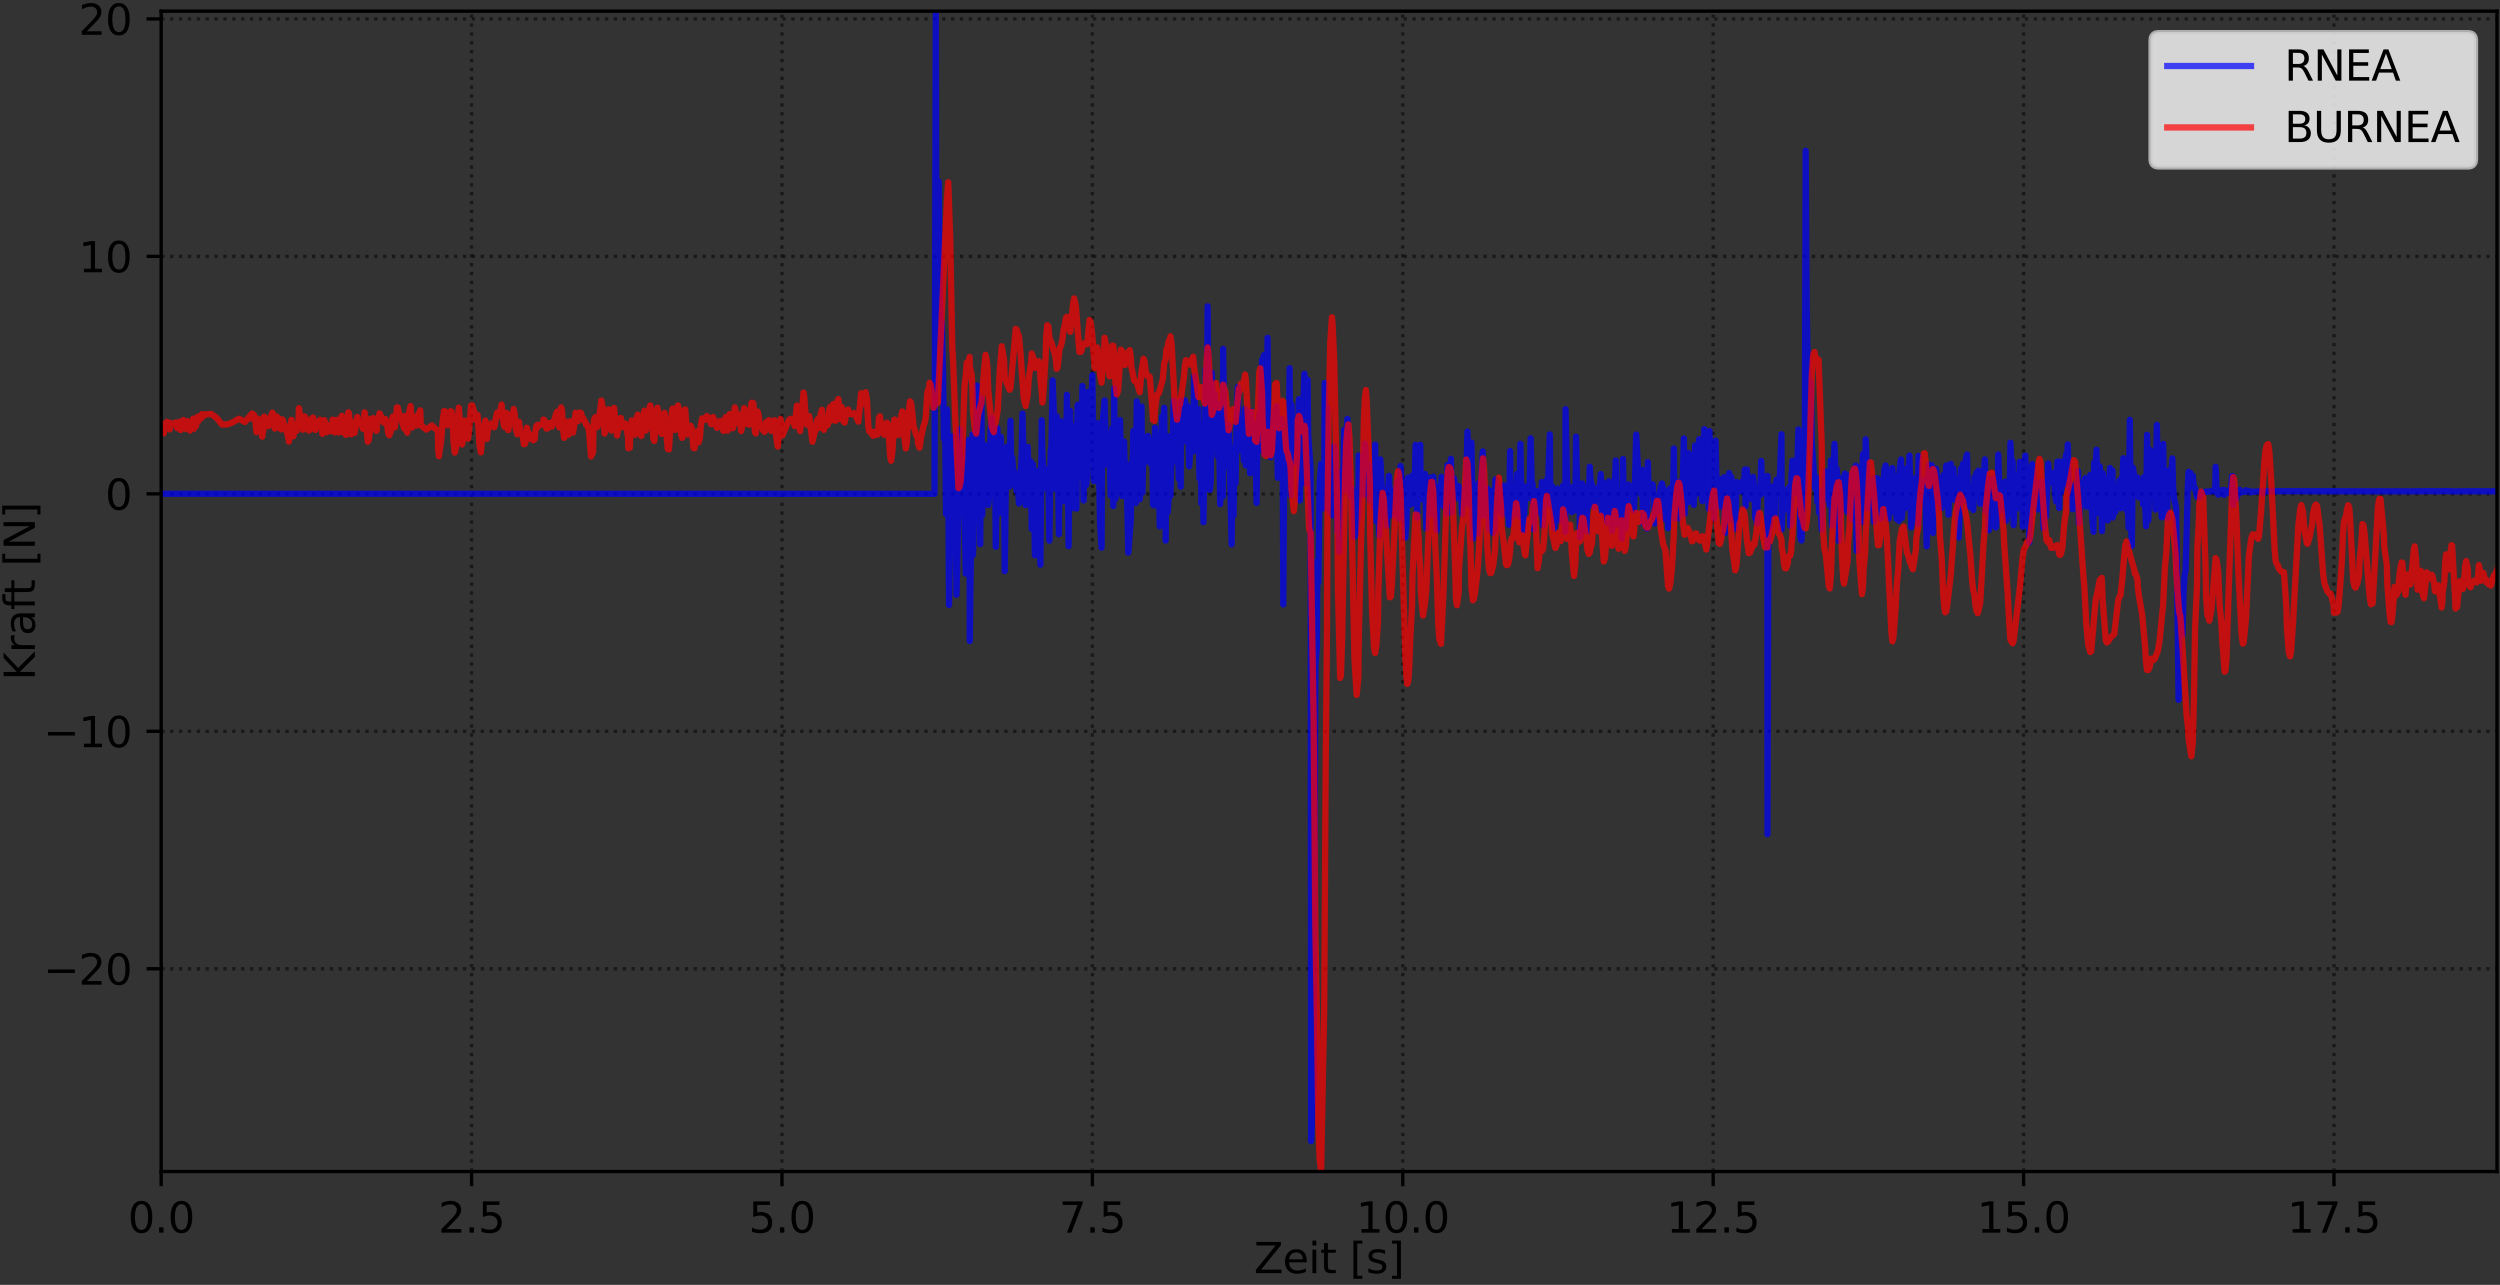 <?xml version="1.0" encoding="utf-8" standalone="no"?>
<!DOCTYPE svg PUBLIC "-//W3C//DTD SVG 1.1//EN"
  "http://www.w3.org/Graphics/SVG/1.1/DTD/svg11.dtd">
<svg xmlns:xlink="http://www.w3.org/1999/xlink" width="597.223pt" height="306.942pt" viewBox="0 0 597.223 306.942" xmlns="http://www.w3.org/2000/svg" version="1.1">
 <rect x="0" y="0" width="597.223" height="306.942" fill="#333333" stroke="none"/>
 <defs>
  <style type="text/css">*{stroke-linejoin: round; stroke-linecap: butt}</style>
 </defs>
 <g id="figure_1">
  <g id="patch_1">
   <path d="M 0 306.942 
L 597.223 306.942 
L 597.223 0 
L 0 0 
L 0 306.942 
z
" style="fill: none"/>
  </g>
  <g id="axes_1">
   <g id="patch_2">
    <path d="M 38.503 279.866 
L 596.503 279.866 
L 596.503 2.666 
L 38.503 2.666 
L 38.503 279.866 
z
" style="fill: none"/>
   </g>
   <g id="matplotlib.axis_1">
    <g id="xtick_1">
     <g id="line2d_1">
      <path d="M 38.503 279.866 
L 38.503 2.666 
" clip-path="url(#p1e398e3642)" style="fill: none; stroke-dasharray: 0.8,1.32; stroke-dashoffset: 0; stroke: #000000; stroke-opacity: 0.5; stroke-width: 0.8"/>
     </g>
     <g id="line2d_2">
      <defs>
       <path id="mcb436b026d" d="M 0 0 
L 0 3.5 
" style="stroke: #000000; stroke-width: 0.8"/>
      </defs>
      <g>
       <use xlink:href="#mcb436b026d" x="38.503" y="279.866" style="stroke: #000000; stroke-width: 0.8"/>
      </g>
     </g>
     <g id="text_1">
      <!-- 0.0 -->
      <g transform="translate(30.551 294.464) scale(0.1 -0.1)">
       <defs>
        <path id="DejaVuSans-30" d="M 2034 4250 
Q 1547 4250 1301 3770 
Q 1056 3291 1056 2328 
Q 1056 1369 1301 889 
Q 1547 409 2034 409 
Q 2525 409 2770 889 
Q 3016 1369 3016 2328 
Q 3016 3291 2770 3770 
Q 2525 4250 2034 4250 
z
M 2034 4750 
Q 2819 4750 3233 4129 
Q 3647 3509 3647 2328 
Q 3647 1150 3233 529 
Q 2819 -91 2034 -91 
Q 1250 -91 836 529 
Q 422 1150 422 2328 
Q 422 3509 836 4129 
Q 1250 4750 2034 4750 
z
" transform="scale(0.016)"/>
        <path id="DejaVuSans-2e" d="M 684 794 
L 1344 794 
L 1344 0 
L 684 0 
L 684 794 
z
" transform="scale(0.016)"/>
       </defs>
       <use xlink:href="#DejaVuSans-30"/>
       <use xlink:href="#DejaVuSans-2e" x="63.623"/>
       <use xlink:href="#DejaVuSans-30" x="95.41"/>
      </g>
     </g>
    </g>
    <g id="xtick_2">
     <g id="line2d_3">
      <path d="M 112.654 279.866 
L 112.654 2.666 
" clip-path="url(#p1e398e3642)" style="fill: none; stroke-dasharray: 0.8,1.32; stroke-dashoffset: 0; stroke: #000000; stroke-opacity: 0.5; stroke-width: 0.8"/>
     </g>
     <g id="line2d_4">
      <g>
       <use xlink:href="#mcb436b026d" x="112.654" y="279.866" style="stroke: #000000; stroke-width: 0.8"/>
      </g>
     </g>
     <g id="text_2">
      <!-- 2.5 -->
      <g transform="translate(104.703 294.464) scale(0.1 -0.1)">
       <defs>
        <path id="DejaVuSans-32" d="M 1228 531 
L 3431 531 
L 3431 0 
L 469 0 
L 469 531 
Q 828 903 1448 1529 
Q 2069 2156 2228 2338 
Q 2531 2678 2651 2914 
Q 2772 3150 2772 3378 
Q 2772 3750 2511 3984 
Q 2250 4219 1831 4219 
Q 1534 4219 1204 4116 
Q 875 4013 500 3803 
L 500 4441 
Q 881 4594 1212 4672 
Q 1544 4750 1819 4750 
Q 2544 4750 2975 4387 
Q 3406 4025 3406 3419 
Q 3406 3131 3298 2873 
Q 3191 2616 2906 2266 
Q 2828 2175 2409 1742 
Q 1991 1309 1228 531 
z
" transform="scale(0.016)"/>
        <path id="DejaVuSans-35" d="M 691 4666 
L 3169 4666 
L 3169 4134 
L 1269 4134 
L 1269 2991 
Q 1406 3038 1543 3061 
Q 1681 3084 1819 3084 
Q 2600 3084 3056 2656 
Q 3513 2228 3513 1497 
Q 3513 744 3044 326 
Q 2575 -91 1722 -91 
Q 1428 -91 1123 -41 
Q 819 9 494 109 
L 494 744 
Q 775 591 1075 516 
Q 1375 441 1709 441 
Q 2250 441 2565 725 
Q 2881 1009 2881 1497 
Q 2881 1984 2565 2268 
Q 2250 2553 1709 2553 
Q 1456 2553 1204 2497 
Q 953 2441 691 2322 
L 691 4666 
z
" transform="scale(0.016)"/>
       </defs>
       <use xlink:href="#DejaVuSans-32"/>
       <use xlink:href="#DejaVuSans-2e" x="63.623"/>
       <use xlink:href="#DejaVuSans-35" x="95.41"/>
      </g>
     </g>
    </g>
    <g id="xtick_3">
     <g id="line2d_5">
      <path d="M 186.805 279.866 
L 186.805 2.666 
" clip-path="url(#p1e398e3642)" style="fill: none; stroke-dasharray: 0.8,1.32; stroke-dashoffset: 0; stroke: #000000; stroke-opacity: 0.5; stroke-width: 0.8"/>
     </g>
     <g id="line2d_6">
      <g>
       <use xlink:href="#mcb436b026d" x="186.805" y="279.866" style="stroke: #000000; stroke-width: 0.8"/>
      </g>
     </g>
     <g id="text_3">
      <!-- 5.0 -->
      <g transform="translate(178.854 294.464) scale(0.1 -0.1)">
       <use xlink:href="#DejaVuSans-35"/>
       <use xlink:href="#DejaVuSans-2e" x="63.623"/>
       <use xlink:href="#DejaVuSans-30" x="95.41"/>
      </g>
     </g>
    </g>
    <g id="xtick_4">
     <g id="line2d_7">
      <path d="M 260.957 279.866 
L 260.957 2.666 
" clip-path="url(#p1e398e3642)" style="fill: none; stroke-dasharray: 0.8,1.32; stroke-dashoffset: 0; stroke: #000000; stroke-opacity: 0.5; stroke-width: 0.8"/>
     </g>
     <g id="line2d_8">
      <g>
       <use xlink:href="#mcb436b026d" x="260.957" y="279.866" style="stroke: #000000; stroke-width: 0.8"/>
      </g>
     </g>
     <g id="text_4">
      <!-- 7.5 -->
      <g transform="translate(253.005 294.464) scale(0.1 -0.1)">
       <defs>
        <path id="DejaVuSans-37" d="M 525 4666 
L 3525 4666 
L 3525 4397 
L 1831 0 
L 1172 0 
L 2766 4134 
L 525 4134 
L 525 4666 
z
" transform="scale(0.016)"/>
       </defs>
       <use xlink:href="#DejaVuSans-37"/>
       <use xlink:href="#DejaVuSans-2e" x="63.623"/>
       <use xlink:href="#DejaVuSans-35" x="95.41"/>
      </g>
     </g>
    </g>
    <g id="xtick_5">
     <g id="line2d_9">
      <path d="M 335.108 279.866 
L 335.108 2.666 
" clip-path="url(#p1e398e3642)" style="fill: none; stroke-dasharray: 0.8,1.32; stroke-dashoffset: 0; stroke: #000000; stroke-opacity: 0.5; stroke-width: 0.8"/>
     </g>
     <g id="line2d_10">
      <g>
       <use xlink:href="#mcb436b026d" x="335.108" y="279.866" style="stroke: #000000; stroke-width: 0.8"/>
      </g>
     </g>
     <g id="text_5">
      <!-- 10.0 -->
      <g transform="translate(323.975 294.464) scale(0.1 -0.1)">
       <defs>
        <path id="DejaVuSans-31" d="M 794 531 
L 1825 531 
L 1825 4091 
L 703 3866 
L 703 4441 
L 1819 4666 
L 2450 4666 
L 2450 531 
L 3481 531 
L 3481 0 
L 794 0 
L 794 531 
z
" transform="scale(0.016)"/>
       </defs>
       <use xlink:href="#DejaVuSans-31"/>
       <use xlink:href="#DejaVuSans-30" x="63.623"/>
       <use xlink:href="#DejaVuSans-2e" x="127.246"/>
       <use xlink:href="#DejaVuSans-30" x="159.033"/>
      </g>
     </g>
    </g>
    <g id="xtick_6">
     <g id="line2d_11">
      <path d="M 409.259 279.866 
L 409.259 2.666 
" clip-path="url(#p1e398e3642)" style="fill: none; stroke-dasharray: 0.8,1.32; stroke-dashoffset: 0; stroke: #000000; stroke-opacity: 0.5; stroke-width: 0.8"/>
     </g>
     <g id="line2d_12">
      <g>
       <use xlink:href="#mcb436b026d" x="409.259" y="279.866" style="stroke: #000000; stroke-width: 0.8"/>
      </g>
     </g>
     <g id="text_6">
      <!-- 12.5 -->
      <g transform="translate(398.127 294.464) scale(0.1 -0.1)">
       <use xlink:href="#DejaVuSans-31"/>
       <use xlink:href="#DejaVuSans-32" x="63.623"/>
       <use xlink:href="#DejaVuSans-2e" x="127.246"/>
       <use xlink:href="#DejaVuSans-35" x="159.033"/>
      </g>
     </g>
    </g>
    <g id="xtick_7">
     <g id="line2d_13">
      <path d="M 483.411 279.866 
L 483.411 2.666 
" clip-path="url(#p1e398e3642)" style="fill: none; stroke-dasharray: 0.8,1.32; stroke-dashoffset: 0; stroke: #000000; stroke-opacity: 0.5; stroke-width: 0.8"/>
     </g>
     <g id="line2d_14">
      <g>
       <use xlink:href="#mcb436b026d" x="483.411" y="279.866" style="stroke: #000000; stroke-width: 0.8"/>
      </g>
     </g>
     <g id="text_7">
      <!-- 15.0 -->
      <g transform="translate(472.278 294.464) scale(0.1 -0.1)">
       <use xlink:href="#DejaVuSans-31"/>
       <use xlink:href="#DejaVuSans-35" x="63.623"/>
       <use xlink:href="#DejaVuSans-2e" x="127.246"/>
       <use xlink:href="#DejaVuSans-30" x="159.033"/>
      </g>
     </g>
    </g>
    <g id="xtick_8">
     <g id="line2d_15">
      <path d="M 557.562 279.866 
L 557.562 2.666 
" clip-path="url(#p1e398e3642)" style="fill: none; stroke-dasharray: 0.8,1.32; stroke-dashoffset: 0; stroke: #000000; stroke-opacity: 0.5; stroke-width: 0.8"/>
     </g>
     <g id="line2d_16">
      <g>
       <use xlink:href="#mcb436b026d" x="557.562" y="279.866" style="stroke: #000000; stroke-width: 0.8"/>
      </g>
     </g>
     <g id="text_8">
      <!-- 17.5 -->
      <g transform="translate(546.429 294.464) scale(0.1 -0.1)">
       <use xlink:href="#DejaVuSans-31"/>
       <use xlink:href="#DejaVuSans-37" x="63.623"/>
       <use xlink:href="#DejaVuSans-2e" x="127.246"/>
       <use xlink:href="#DejaVuSans-35" x="159.033"/>
      </g>
     </g>
    </g>
    <g id="text_9">
     <!-- Zeit [s] -->
     <g transform="translate(299.557 304.143) scale(0.1 -0.1)">
      <defs>
       <path id="DejaVuSans-5a" d="M 359 4666 
L 4025 4666 
L 4025 4184 
L 1075 531 
L 4097 531 
L 4097 0 
L 288 0 
L 288 481 
L 3238 4134 
L 359 4134 
L 359 4666 
z
" transform="scale(0.016)"/>
       <path id="DejaVuSans-65" d="M 3597 1894 
L 3597 1613 
L 953 1613 
Q 991 1019 1311 708 
Q 1631 397 2203 397 
Q 2534 397 2845 478 
Q 3156 559 3463 722 
L 3463 178 
Q 3153 47 2828 -22 
Q 2503 -91 2169 -91 
Q 1331 -91 842 396 
Q 353 884 353 1716 
Q 353 2575 817 3079 
Q 1281 3584 2069 3584 
Q 2775 3584 3186 3129 
Q 3597 2675 3597 1894 
z
M 3022 2063 
Q 3016 2534 2758 2815 
Q 2500 3097 2075 3097 
Q 1594 3097 1305 2825 
Q 1016 2553 972 2059 
L 3022 2063 
z
" transform="scale(0.016)"/>
       <path id="DejaVuSans-69" d="M 603 3500 
L 1178 3500 
L 1178 0 
L 603 0 
L 603 3500 
z
M 603 4863 
L 1178 4863 
L 1178 4134 
L 603 4134 
L 603 4863 
z
" transform="scale(0.016)"/>
       <path id="DejaVuSans-74" d="M 1172 4494 
L 1172 3500 
L 2356 3500 
L 2356 3053 
L 1172 3053 
L 1172 1153 
Q 1172 725 1289 603 
Q 1406 481 1766 481 
L 2356 481 
L 2356 0 
L 1766 0 
Q 1100 0 847 248 
Q 594 497 594 1153 
L 594 3053 
L 172 3053 
L 172 3500 
L 594 3500 
L 594 4494 
L 1172 4494 
z
" transform="scale(0.016)"/>
       <path id="DejaVuSans-20" transform="scale(0.016)"/>
       <path id="DejaVuSans-5b" d="M 550 4863 
L 1875 4863 
L 1875 4416 
L 1125 4416 
L 1125 -397 
L 1875 -397 
L 1875 -844 
L 550 -844 
L 550 4863 
z
" transform="scale(0.016)"/>
       <path id="DejaVuSans-73" d="M 2834 3397 
L 2834 2853 
Q 2591 2978 2328 3040 
Q 2066 3103 1784 3103 
Q 1356 3103 1142 2972 
Q 928 2841 928 2578 
Q 928 2378 1081 2264 
Q 1234 2150 1697 2047 
L 1894 2003 
Q 2506 1872 2764 1633 
Q 3022 1394 3022 966 
Q 3022 478 2636 193 
Q 2250 -91 1575 -91 
Q 1294 -91 989 -36 
Q 684 19 347 128 
L 347 722 
Q 666 556 975 473 
Q 1284 391 1588 391 
Q 1994 391 2212 530 
Q 2431 669 2431 922 
Q 2431 1156 2273 1281 
Q 2116 1406 1581 1522 
L 1381 1569 
Q 847 1681 609 1914 
Q 372 2147 372 2553 
Q 372 3047 722 3315 
Q 1072 3584 1716 3584 
Q 2034 3584 2315 3537 
Q 2597 3491 2834 3397 
z
" transform="scale(0.016)"/>
       <path id="DejaVuSans-5d" d="M 1947 4863 
L 1947 -844 
L 622 -844 
L 622 -397 
L 1369 -397 
L 1369 4416 
L 622 4416 
L 622 4863 
L 1947 4863 
z
" transform="scale(0.016)"/>
      </defs>
      <use xlink:href="#DejaVuSans-5a"/>
      <use xlink:href="#DejaVuSans-65" x="68.506"/>
      <use xlink:href="#DejaVuSans-69" x="130.029"/>
      <use xlink:href="#DejaVuSans-74" x="157.812"/>
      <use xlink:href="#DejaVuSans-20" x="197.021"/>
      <use xlink:href="#DejaVuSans-5b" x="228.809"/>
      <use xlink:href="#DejaVuSans-73" x="267.822"/>
      <use xlink:href="#DejaVuSans-5d" x="319.922"/>
     </g>
    </g>
   </g>
   <g id="matplotlib.axis_2">
    <g id="ytick_1">
     <g id="line2d_17">
      <path d="M 38.503 231.428 
L 596.503 231.428 
" clip-path="url(#p1e398e3642)" style="fill: none; stroke-dasharray: 0.8,1.32; stroke-dashoffset: 0; stroke: #000000; stroke-opacity: 0.5; stroke-width: 0.8"/>
     </g>
     <g id="line2d_18">
      <defs>
       <path id="m8b584c7c51" d="M 0 0 
L -3.5 0 
" style="stroke: #000000; stroke-width: 0.8"/>
      </defs>
      <g>
       <use xlink:href="#m8b584c7c51" x="38.503" y="231.428" style="stroke: #000000; stroke-width: 0.8"/>
      </g>
     </g>
     <g id="text_10">
      <!-- −20 -->
      <g transform="translate(10.398 235.227) scale(0.1 -0.1)">
       <defs>
        <path id="DejaVuSans-2212" d="M 678 2272 
L 4684 2272 
L 4684 1741 
L 678 1741 
L 678 2272 
z
" transform="scale(0.016)"/>
       </defs>
       <use xlink:href="#DejaVuSans-2212"/>
       <use xlink:href="#DejaVuSans-32" x="83.789"/>
       <use xlink:href="#DejaVuSans-30" x="147.412"/>
      </g>
     </g>
    </g>
    <g id="ytick_2">
     <g id="line2d_19">
      <path d="M 38.503 174.701 
L 596.503 174.701 
" clip-path="url(#p1e398e3642)" style="fill: none; stroke-dasharray: 0.8,1.32; stroke-dashoffset: 0; stroke: #000000; stroke-opacity: 0.5; stroke-width: 0.8"/>
     </g>
     <g id="line2d_20">
      <g>
       <use xlink:href="#m8b584c7c51" x="38.503" y="174.701" style="stroke: #000000; stroke-width: 0.8"/>
      </g>
     </g>
     <g id="text_11">
      <!-- −10 -->
      <g transform="translate(10.398 178.5) scale(0.1 -0.1)">
       <use xlink:href="#DejaVuSans-2212"/>
       <use xlink:href="#DejaVuSans-31" x="83.789"/>
       <use xlink:href="#DejaVuSans-30" x="147.412"/>
      </g>
     </g>
    </g>
    <g id="ytick_3">
     <g id="line2d_21">
      <path d="M 38.503 117.974 
L 596.503 117.974 
" clip-path="url(#p1e398e3642)" style="fill: none; stroke-dasharray: 0.8,1.32; stroke-dashoffset: 0; stroke: #000000; stroke-opacity: 0.5; stroke-width: 0.8"/>
     </g>
     <g id="line2d_22">
      <g>
       <use xlink:href="#m8b584c7c51" x="38.503" y="117.974" style="stroke: #000000; stroke-width: 0.8"/>
      </g>
     </g>
     <g id="text_12">
      <!-- 0 -->
      <g transform="translate(25.14 121.773) scale(0.1 -0.1)">
       <use xlink:href="#DejaVuSans-30"/>
      </g>
     </g>
    </g>
    <g id="ytick_4">
     <g id="line2d_23">
      <path d="M 38.503 61.246 
L 596.503 61.246 
" clip-path="url(#p1e398e3642)" style="fill: none; stroke-dasharray: 0.8,1.32; stroke-dashoffset: 0; stroke: #000000; stroke-opacity: 0.5; stroke-width: 0.8"/>
     </g>
     <g id="line2d_24">
      <g>
       <use xlink:href="#m8b584c7c51" x="38.503" y="61.246" style="stroke: #000000; stroke-width: 0.8"/>
      </g>
     </g>
     <g id="text_13">
      <!-- 10 -->
      <g transform="translate(18.778 65.046) scale(0.1 -0.1)">
       <use xlink:href="#DejaVuSans-31"/>
       <use xlink:href="#DejaVuSans-30" x="63.623"/>
      </g>
     </g>
    </g>
    <g id="ytick_5">
     <g id="line2d_25">
      <path d="M 38.503 4.519 
L 596.503 4.519 
" clip-path="url(#p1e398e3642)" style="fill: none; stroke-dasharray: 0.8,1.32; stroke-dashoffset: 0; stroke: #000000; stroke-opacity: 0.5; stroke-width: 0.8"/>
     </g>
     <g id="line2d_26">
      <g>
       <use xlink:href="#m8b584c7c51" x="38.503" y="4.519" style="stroke: #000000; stroke-width: 0.8"/>
      </g>
     </g>
     <g id="text_14">
      <!-- 20 -->
      <g transform="translate(18.778 8.318) scale(0.1 -0.1)">
       <use xlink:href="#DejaVuSans-32"/>
       <use xlink:href="#DejaVuSans-30" x="63.623"/>
      </g>
     </g>
    </g>
    <g id="text_15">
     <!-- Kraft [N] -->
     <g transform="translate(8.318 162.529) rotate(-90) scale(0.1 -0.1)">
      <defs>
       <path id="DejaVuSans-4b" d="M 628 4666 
L 1259 4666 
L 1259 2694 
L 3353 4666 
L 4166 4666 
L 1850 2491 
L 4331 0 
L 3500 0 
L 1259 2247 
L 1259 0 
L 628 0 
L 628 4666 
z
" transform="scale(0.016)"/>
       <path id="DejaVuSans-72" d="M 2631 2963 
Q 2534 3019 2420 3045 
Q 2306 3072 2169 3072 
Q 1681 3072 1420 2755 
Q 1159 2438 1159 1844 
L 1159 0 
L 581 0 
L 581 3500 
L 1159 3500 
L 1159 2956 
Q 1341 3275 1631 3429 
Q 1922 3584 2338 3584 
Q 2397 3584 2469 3576 
Q 2541 3569 2628 3553 
L 2631 2963 
z
" transform="scale(0.016)"/>
       <path id="DejaVuSans-61" d="M 2194 1759 
Q 1497 1759 1228 1600 
Q 959 1441 959 1056 
Q 959 750 1161 570 
Q 1363 391 1709 391 
Q 2188 391 2477 730 
Q 2766 1069 2766 1631 
L 2766 1759 
L 2194 1759 
z
M 3341 1997 
L 3341 0 
L 2766 0 
L 2766 531 
Q 2569 213 2275 61 
Q 1981 -91 1556 -91 
Q 1019 -91 701 211 
Q 384 513 384 1019 
Q 384 1609 779 1909 
Q 1175 2209 1959 2209 
L 2766 2209 
L 2766 2266 
Q 2766 2663 2505 2880 
Q 2244 3097 1772 3097 
Q 1472 3097 1187 3025 
Q 903 2953 641 2809 
L 641 3341 
Q 956 3463 1253 3523 
Q 1550 3584 1831 3584 
Q 2591 3584 2966 3190 
Q 3341 2797 3341 1997 
z
" transform="scale(0.016)"/>
       <path id="DejaVuSans-66" d="M 2375 4863 
L 2375 4384 
L 1825 4384 
Q 1516 4384 1395 4259 
Q 1275 4134 1275 3809 
L 1275 3500 
L 2222 3500 
L 2222 3053 
L 1275 3053 
L 1275 0 
L 697 0 
L 697 3053 
L 147 3053 
L 147 3500 
L 697 3500 
L 697 3744 
Q 697 4328 969 4595 
Q 1241 4863 1831 4863 
L 2375 4863 
z
" transform="scale(0.016)"/>
       <path id="DejaVuSans-4e" d="M 628 4666 
L 1478 4666 
L 3547 763 
L 3547 4666 
L 4159 4666 
L 4159 0 
L 3309 0 
L 1241 3903 
L 1241 0 
L 628 0 
L 628 4666 
z
" transform="scale(0.016)"/>
      </defs>
      <use xlink:href="#DejaVuSans-4b"/>
      <use xlink:href="#DejaVuSans-72" x="65.576"/>
      <use xlink:href="#DejaVuSans-61" x="106.689"/>
      <use xlink:href="#DejaVuSans-66" x="167.969"/>
      <use xlink:href="#DejaVuSans-74" x="201.424"/>
      <use xlink:href="#DejaVuSans-20" x="240.633"/>
      <use xlink:href="#DejaVuSans-5b" x="272.42"/>
      <use xlink:href="#DejaVuSans-4e" x="311.434"/>
      <use xlink:href="#DejaVuSans-5d" x="386.238"/>
     </g>
    </g>
   </g>
   <g id="line2d_27">
    <path d="M 38.503 117.955 
L 223.248 117.98 
L 223.554 2.666 
L 223.732 72.317 
L 224.048 66.967 
L 224.261 43.4 
L 224.498 68.941 
L 224.739 80.906 
L 224.977 76.939 
L 225.274 88.424 
L 225.514 104.913 
L 225.751 98.672 
L 225.989 122.789 
L 226.227 97.791 
L 226.526 110.983 
L 226.707 144.525 
L 227.004 121.272 
L 227.184 117.625 
L 227.423 104.169 
L 227.479 125.804 
L 227.717 119.818 
L 227.957 122.493 
L 228.194 117.613 
L 228.492 142.085 
L 228.973 121.929 
L 229.212 102.565 
L 229.508 116.751 
L 229.867 116.724 
L 229.999 117.022 
L 230.173 117.097 
L 230.409 119.91 
L 230.706 137.039 
L 230.945 110.065 
L 231.242 105.152 
L 231.63 118.368 
L 231.664 153.13 
L 232.316 103.785 
L 232.435 132.56 
L 232.916 109.914 
L 233.208 101.597 
L 233.388 92.103 
L 233.627 120.478 
L 233.865 98.405 
L 234.164 130.014 
L 234.46 95.188 
L 234.639 123.029 
L 235.116 106.266 
L 235.433 116.055 
L 235.727 114.869 
L 235.907 108.01 
L 236.084 120.636 
L 236.384 117.602 
L 236.621 102.615 
L 236.92 99.763 
L 237.158 105.561 
L 237.396 107.301 
L 237.695 107.43 
L 237.875 130.625 
L 238.291 102.316 
L 238.351 120.414 
L 238.589 122.595 
L 238.828 119.173 
L 239.065 104.374 
L 239.305 110.958 
L 239.549 108.375 
L 239.841 113.945 
L 240.023 136.415 
L 240.317 113.641 
L 240.615 106.639 
L 240.794 108.706 
L 241.152 116.211 
L 241.39 100.54 
L 241.569 112.997 
L 241.807 109.261 
L 242.045 112.492 
L 242.344 112.687 
L 242.642 116.095 
L 242.94 117.49 
L 243.119 115.722 
L 243.416 120.285 
L 243.539 115.407 
L 243.837 113.843 
L 244.072 107.998 
L 244.254 98.804 
L 244.76 118.02 
L 244.999 120.682 
L 245.504 106.756 
L 245.742 114.943 
L 246.203 110.183 
L 246.461 126.352 
L 246.755 110.894 
L 246.994 115.215 
L 247.232 132.66 
L 247.47 114.469 
L 247.708 115.756 
L 248.125 112.463 
L 248.543 134.918 
L 248.849 100.396 
L 249.021 108.929 
L 249.531 116.634 
L 249.797 112.067 
L 249.917 113.874 
L 250.177 114.087 
L 250.455 115.228 
L 250.693 129.169 
L 250.99 107.952 
L 251.171 106.529 
L 251.467 90.865 
L 251.706 97.119 
L 252.004 116.744 
L 252.244 115.229 
L 252.426 99.417 
L 252.661 107.793 
L 252.958 127.618 
L 253.137 111.522 
L 253.437 100.669 
L 253.733 114.052 
L 253.913 109.951 
L 254.151 119.744 
L 254.39 113.475 
L 254.63 116.913 
L 254.866 94.313 
L 255.283 130.473 
L 255.641 98.162 
L 255.702 116.747 
L 255.879 103.666 
L 256.357 121.365 
L 256.597 101.786 
L 257.014 102.814 
L 257.135 121.512 
L 257.431 96.734 
L 257.611 111.706 
L 257.848 113.72 
L 258.205 113.896 
L 258.577 92.208 
L 258.86 119.561 
L 259.158 105.146 
L 259.488 115.83 
L 259.73 113.433 
L 259.876 93.638 
L 260.294 110.055 
L 260.949 89.616 
L 261.323 114.9 
L 261.49 108.591 
L 261.603 109.949 
L 261.976 109.715 
L 262.087 101.082 
L 262.329 115.289 
L 262.556 112.164 
L 262.794 125.295 
L 263.152 130.841 
L 263.331 101.691 
L 263.867 95.647 
L 264.286 110.944 
L 264.643 103.591 
L 264.882 107.224 
L 265.059 105.775 
L 265.3 118.379 
L 265.715 102.288 
L 265.956 120.911 
L 266.192 92.742 
L 266.252 112.966 
L 266.49 119.186 
L 266.788 112.728 
L 267.094 117.578 
L 267.325 110.906 
L 267.564 100.319 
L 267.76 109.114 
L 268.1 118.517 
L 268.338 105.997 
L 268.533 105.483 
L 268.757 115.275 
L 269.017 110.703 
L 269.234 117.358 
L 269.531 132.021 
L 270.126 124.374 
L 270.245 116.054 
L 270.662 107.461 
L 270.723 102.993 
L 270.96 106.101 
L 271.319 120.186 
L 271.562 95.866 
L 271.736 117.721 
L 271.975 108.895 
L 272.274 119.274 
L 272.455 116.293 
L 272.689 97.095 
L 272.928 117.652 
L 273.175 105.558 
L 273.464 110.521 
L 273.643 107.768 
L 273.969 110.22 
L 274.219 104.12 
L 274.658 105.859 
L 274.846 107.539 
L 275.038 111.014 
L 275.314 107.867 
L 275.438 120.593 
L 275.792 120.746 
L 275.913 102.175 
L 276.208 105.994 
L 276.394 115.806 
L 276.812 111.325 
L 277.049 125.762 
L 277.162 121.391 
L 277.59 99.544 
L 277.779 109.696 
L 278.121 97.422 
L 278.476 129.152 
L 278.624 106.094 
L 278.956 122.328 
L 279.194 118.912 
L 279.431 104.168 
L 279.612 118.42 
L 279.908 105.799 
L 280.087 110.136 
L 280.385 95.697 
L 280.624 107.786 
L 280.98 99.562 
L 281.16 110.443 
L 281.457 107.432 
L 281.594 114.366 
L 281.874 103.397 
L 282.057 116.285 
L 282.114 95.769 
L 282.351 105.66 
L 282.534 105.578 
L 283.068 95.635 
L 283.306 102.285 
L 283.664 96.964 
L 284.089 111.402 
L 284.563 105.197 
L 284.856 99.101 
L 285.035 107.833 
L 285.276 89.933 
L 285.69 106.499 
L 285.811 98.986 
L 286.049 104.461 
L 286.292 97.698 
L 286.527 114.253 
L 286.769 105.735 
L 287.007 120.286 
L 287.262 101.433 
L 287.484 124.768 
L 287.901 101.365 
L 288.025 88.232 
L 288.259 103.744 
L 288.498 73.18 
L 288.736 105.849 
L 289.035 117.016 
L 289.241 114.983 
L 289.455 89.023 
L 289.811 97.854 
L 290.228 94.112 
L 290.466 100.979 
L 290.883 109.065 
L 290.949 96.571 
L 291.225 103.595 
L 291.496 120.45 
L 291.68 104.813 
L 292.135 118.661 
L 292.195 83.337 
L 292.433 98.876 
L 292.969 111.563 
L 293.208 105.88 
L 293.505 101.492 
L 293.689 106.415 
L 294.221 130.051 
L 294.467 110.905 
L 294.699 123.106 
L 294.878 106.813 
L 295.174 115.417 
L 295.413 99.447 
L 295.717 92.456 
L 295.948 106.71 
L 296.194 107.552 
L 296.426 100.073 
L 296.962 105.842 
L 297.152 110.078 
L 297.439 97.659 
L 297.62 111.178 
L 297.93 100.975 
L 298.095 110.316 
L 298.335 103.01 
L 298.633 113.046 
L 298.87 98.27 
L 299.108 108.562 
L 299.607 101.827 
L 299.827 101.205 
L 300.183 120.148 
L 300.362 104.524 
L 300.6 107.847 
L 300.854 98.775 
L 301.08 101.957 
L 301.494 85.921 
L 301.613 104.578 
L 301.911 84.853 
L 302.091 108.454 
L 302.448 100.63 
L 302.626 101.849 
L 302.807 80.709 
L 303.044 104.674 
L 303.341 106.766 
L 303.545 109.246 
L 303.826 103.04 
L 304.119 105.822 
L 304.416 104.872 
L 304.596 98.49 
L 304.953 96.997 
L 305.252 114.143 
L 305.311 108.119 
L 305.549 103.047 
L 305.846 109.842 
L 306.029 100.013 
L 306.385 100.929 
L 306.562 144.402 
L 306.802 107.97 
L 306.996 105.985 
L 307.282 109.179 
L 307.657 104.498 
L 307.9 105.097 
L 308.068 87.935 
L 308.299 118.377 
L 308.538 96.73 
L 308.839 107.386 
L 309.087 110.524 
L 309.455 105.059 
L 309.93 105.512 
L 310.002 107.163 
L 310.289 95.348 
L 310.527 119.568 
L 310.708 96.859 
L 311.064 103.795 
L 311.612 89.279 
L 311.782 115.469 
L 312.018 111.448 
L 312.375 90.682 
L 312.502 103.864 
L 313.09 111.838 
L 313.213 272.599 
L 313.805 259.68 
L 314.236 158.973 
L 314.58 154.684 
L 314.702 134.004 
L 314.939 139.226 
L 315.238 115.815 
L 315.594 110.832 
L 315.683 111.112 
L 316.017 113.604 
L 316.334 121.45 
L 316.452 91.485 
L 316.695 117.203 
L 316.996 97.318 
L 317.11 115.59 
L 317.411 110.479 
L 317.763 122.297 
L 318.18 118.797 
L 318.359 123.084 
L 318.719 106.647 
L 318.959 107.286 
L 319.498 126.94 
L 319.615 118.452 
L 319.91 131.818 
L 320.148 119.465 
L 320.625 112.484 
L 320.865 117.343 
L 321.102 102.686 
L 321.34 113.244 
L 321.584 115.377 
L 321.878 100.072 
L 322.357 116.411 
L 322.592 118.639 
L 322.84 116.537 
L 323.07 117.69 
L 323.31 117.673 
L 323.549 128.218 
L 323.964 127.145 
L 324.084 125.298 
L 324.504 122.902 
L 324.57 108.814 
L 324.802 117.578 
L 325.098 117.865 
L 325.454 116.118 
L 325.633 112.684 
L 325.812 118.164 
L 326.051 106.005 
L 326.295 108.587 
L 326.531 115.696 
L 326.852 110.861 
L 327.242 119.536 
L 327.302 115.036 
L 327.541 118.041 
L 327.779 117.185 
L 328.257 121.254 
L 328.495 106.199 
L 328.794 124.554 
L 329.172 116.802 
L 329.275 122.599 
L 329.508 127.943 
L 329.745 109.748 
L 330.163 117.487 
L 330.282 117.263 
L 330.581 117.133 
L 330.761 123.671 
L 331.057 118.547 
L 331.312 125.625 
L 331.798 113.672 
L 332.019 120.032 
L 332.488 118.491 
L 332.725 123.154 
L 333.024 117.137 
L 333.268 121.287 
L 333.503 122.735 
L 333.741 115.078 
L 333.981 118.045 
L 334.226 123.918 
L 334.581 111.313 
L 335.023 118.574 
L 335.231 118.155 
L 335.71 128.451 
L 335.972 125.127 
L 336.185 115.05 
L 336.423 114.104 
L 336.663 114.29 
L 336.901 120.567 
L 337.318 116.619 
L 337.437 113.576 
L 337.736 120.096 
L 337.917 117.359 
L 338.161 106.282 
L 338.545 123.698 
L 338.658 114.768 
L 338.944 117.441 
L 338.991 119.034 
L 339.291 106.245 
L 339.41 119.307 
L 339.826 117.754 
L 339.945 118.704 
L 340.123 117.338 
L 340.422 113.209 
L 340.72 126.231 
L 340.898 119.424 
L 341.137 116.612 
L 341.375 118.838 
L 341.615 114.097 
L 341.917 122.622 
L 342.092 122.926 
L 342.39 113.877 
L 342.593 116.415 
L 342.866 117.127 
L 343.224 126.71 
L 343.364 117.345 
L 343.582 117.358 
L 343.82 116.16 
L 344.237 118.232 
L 344.355 113.915 
L 344.835 120.931 
L 345.073 118.409 
L 345.381 119.889 
L 345.61 122.77 
L 345.793 111.117 
L 346.085 119.343 
L 346.387 119.283 
L 346.623 109.588 
L 346.801 122.4 
L 347.047 116.587 
L 347.337 114.256 
L 347.634 116.233 
L 347.813 119.047 
L 348.052 117.545 
L 348.471 116.132 
L 348.531 117.956 
L 348.83 117.659 
L 349.026 117.112 
L 349.25 122.802 
L 349.603 116.989 
L 349.842 117.29 
L 350.14 119.542 
L 350.557 103.105 
L 350.855 120.461 
L 351.034 119.382 
L 351.273 116.973 
L 351.332 115.056 
L 351.51 105.705 
L 351.868 128.636 
L 352.048 115.762 
L 352.345 120.851 
L 352.643 116.013 
L 352.763 118.679 
L 353.002 127.436 
L 353.358 115.234 
L 353.777 116.562 
L 354.192 107.836 
L 354.49 123.158 
L 354.729 117.234 
L 354.967 118.455 
L 355.266 116.646 
L 355.563 117.35 
L 355.691 126.505 
L 355.993 117.372 
L 356.23 117.228 
L 356.696 127.322 
L 357.115 126.331 
L 357.232 114.568 
L 357.414 118.062 
L 357.768 116.54 
L 358.067 118.494 
L 358.2 121.353 
L 358.62 117.372 
L 358.727 122.357 
L 358.965 122.869 
L 359.203 115.956 
L 359.448 116.047 
L 359.74 117.536 
L 359.919 116.418 
L 360.223 120.106 
L 360.465 125.353 
L 360.755 107.745 
L 360.876 123.904 
L 361.129 118.399 
L 361.416 123.073 
L 361.662 116.967 
L 361.887 117.462 
L 362.186 119.364 
L 362.424 113.196 
L 362.663 116.737 
L 362.95 123.422 
L 363.204 106.037 
L 363.423 118.07 
L 363.622 115.927 
L 363.916 126.759 
L 364.393 117.682 
L 364.631 116.251 
L 364.929 118.975 
L 365.108 117.178 
L 365.346 118.902 
L 365.644 104.702 
L 365.942 116.601 
L 366.121 115.532 
L 366.43 126.506 
L 366.662 117.359 
L 366.956 117.326 
L 367.138 117.719 
L 367.313 119.013 
L 367.613 117.371 
L 367.848 122.327 
L 368.165 122.869 
L 368.328 115.157 
L 368.63 125.499 
L 368.926 117.277 
L 369.114 118.721 
L 369.345 117.953 
L 369.529 114.61 
L 369.822 115.044 
L 370.24 103.778 
L 370.361 120.793 
L 370.778 116.139 
L 371.015 118.16 
L 371.312 126.176 
L 371.555 118.95 
L 371.789 118.684 
L 372.028 116.706 
L 372.326 118.373 
L 372.862 124.536 
L 373.397 116.019 
L 373.934 127.06 
L 373.993 97.745 
L 374.356 115.747 
L 374.65 119.434 
L 374.712 118.466 
L 375.081 118.228 
L 375.246 116.383 
L 375.487 122.322 
L 375.841 116.535 
L 376.021 117.256 
L 376.325 121.884 
L 376.501 104.327 
L 376.736 115.839 
L 377.275 116.411 
L 377.454 128.436 
L 377.691 127.061 
L 377.971 115.484 
L 378.468 117.419 
L 378.706 117.166 
L 379.003 126.988 
L 379.183 117.134 
L 379.542 119.272 
L 379.779 111.497 
L 379.958 114.654 
L 380.315 115.935 
L 380.435 120.865 
L 380.674 120.299 
L 380.972 121.266 
L 381.209 116.853 
L 381.567 116.601 
L 381.745 118.117 
L 382.17 117.184 
L 382.401 113.24 
L 382.641 122.409 
L 382.938 115.232 
L 383.117 118.943 
L 383.415 116.647 
L 383.653 117.284 
L 383.891 124.866 
L 384.13 116.412 
L 384.368 114.954 
L 385.142 126.809 
L 385.442 117.753 
L 385.738 116.535 
L 385.982 110 
L 386.155 125.243 
L 386.572 117.11 
L 386.633 117.956 
L 386.872 118.579 
L 387.288 117.189 
L 387.408 128.659 
L 387.704 109.655 
L 387.884 118.123 
L 388.122 117.816 
L 388.361 126.25 
L 388.837 117.106 
L 389.079 115.738 
L 389.373 117.924 
L 389.673 117.281 
L 389.732 116.675 
L 389.852 117.317 
L 390.209 117.339 
L 390.327 121.999 
L 390.567 115.81 
L 390.866 103.815 
L 391.578 116.971 
L 391.957 117.063 
L 392.061 118.16 
L 392.294 112.255 
L 392.534 125.025 
L 392.832 119.75 
L 393.014 116.342 
L 393.428 126.297 
L 393.651 110.395 
L 393.786 115.982 
L 394.024 116.01 
L 394.262 116.738 
L 394.507 116.483 
L 394.798 115.7 
L 395.157 119.655 
L 395.276 125.056 
L 395.574 120.36 
L 395.817 119.151 
L 396.051 122.159 
L 396.289 118.763 
L 396.469 118.239 
L 396.709 116.27 
L 397.006 115.478 
L 397.243 116.434 
L 397.481 123.935 
L 397.839 117.153 
L 398.017 120.018 
L 398.256 118.202 
L 398.494 126.141 
L 398.733 117.183 
L 399.032 116.622 
L 399.39 119.554 
L 399.629 119.886 
L 399.867 107.125 
L 399.986 123.913 
L 400.465 115.08 
L 400.71 121.665 
L 401 123.845 
L 401.241 115.935 
L 401.477 114.956 
L 401.776 118.433 
L 401.955 116.233 
L 402.254 104.739 
L 402.431 122.747 
L 402.67 116.604 
L 402.909 117.456 
L 403.206 120.015 
L 403.398 108.251 
L 403.634 116.9 
L 403.923 118.911 
L 404.403 115.329 
L 404.641 120.624 
L 404.948 106.424 
L 405.176 118.039 
L 405.385 115.644 
L 405.653 114.309 
L 405.894 104.911 
L 406.133 116.251 
L 406.427 115.891 
L 406.667 119.697 
L 406.963 118.092 
L 407.144 102.523 
L 407.381 104.601 
L 407.62 118.97 
L 407.861 117.816 
L 408.218 121.56 
L 408.398 103.007 
L 408.637 117.174 
L 408.918 117.517 
L 409.235 115.402 
L 409.471 123.823 
L 409.59 106.591 
L 409.829 105.282 
L 410.126 118.852 
L 410.426 118.21 
L 410.606 114.413 
L 410.844 120.909 
L 411.143 117.532 
L 411.32 118.678 
L 411.62 118.334 
L 411.857 114.004 
L 412.096 127.293 
L 412.513 117.328 
L 412.585 118.933 
L 412.872 116.952 
L 413.062 113.004 
L 413.457 124.267 
L 413.585 113.924 
L 413.815 117.267 
L 414.115 118.759 
L 414.473 118.337 
L 414.534 126.332 
L 414.83 115.162 
L 415.068 115.477 
L 415.31 116.718 
L 415.56 117.364 
L 415.963 115.253 
L 416.023 116.024 
L 416.322 114.906 
L 416.564 117.587 
L 416.805 112.176 
L 417.002 120.952 
L 417.277 112.142 
L 417.757 118.017 
L 418.054 119.171 
L 418.472 117.1 
L 418.531 118.186 
L 418.77 113.926 
L 419.127 116.574 
L 419.305 123.745 
L 419.488 123.516 
L 419.724 125.065 
L 419.963 117.937 
L 420.281 117.296 
L 420.502 118.244 
L 420.738 110.116 
L 420.975 117.85 
L 421.214 116.787 
L 421.512 117.882 
L 421.693 115.811 
L 422.226 113.672 
L 422.234 199.293 
L 422.469 116.101 
L 422.825 125.661 
L 423.005 122.304 
L 423.252 121.972 
L 423.484 116.229 
L 423.841 116.035 
L 423.961 122.986 
L 424.145 116.351 
L 424.437 114.552 
L 424.676 117.358 
L 424.915 116.737 
L 425.155 114.727 
L 425.575 103.742 
L 425.629 126.45 
L 425.988 117.767 
L 426.172 118.54 
L 426.407 117.267 
L 426.645 117.063 
L 427.065 117.512 
L 427.19 121.893 
L 427.445 116.345 
L 427.659 125.625 
L 427.906 124.494 
L 427.958 114.295 
L 428.197 110.071 
L 428.436 117.406 
L 428.619 114.461 
L 428.856 117.821 
L 429.151 117.466 
L 429.628 102.588 
L 430.105 128.208 
L 430.344 129.13 
L 430.904 117.105 
L 431.122 116.623 
L 431.358 36.027 
L 431.598 72.422 
L 431.843 88.489 
L 432.328 92.865 
L 432.562 91.213 
L 432.821 105.922 
L 433.594 116.646 
L 433.878 114.02 
L 434.122 119.871 
L 434.415 117.809 
L 434.535 122.47 
L 434.776 119.899 
L 435.199 126.528 
L 435.318 117.199 
L 435.55 117.578 
L 435.793 119.32 
L 436.164 112.623 
L 436.324 115.877 
L 436.627 114.255 
L 436.862 116.325 
L 437.1 120.7 
L 437.401 109.936 
L 437.64 125.559 
L 438.242 106.017 
L 438.508 114.387 
L 438.779 111.969 
L 439.094 117.568 
L 439.259 129.211 
L 439.609 117.891 
L 439.814 122.094 
L 440.028 114.218 
L 440.327 118.04 
L 440.505 114.874 
L 440.744 113.128 
L 440.986 115.498 
L 441.36 122.371 
L 441.461 119.727 
L 441.818 117.127 
L 441.997 113.513 
L 442.476 124.185 
L 442.882 112.095 
L 443.12 114.322 
L 443.307 111.254 
L 443.537 131.604 
L 443.835 111.648 
L 444.016 112.68 
L 444.194 114.89 
L 444.671 124.722 
L 444.793 116.704 
L 445.03 108.46 
L 445.211 112.069 
L 445.566 121.487 
L 445.692 104.954 
L 446.223 119.739 
L 446.461 115.195 
L 446.704 121.345 
L 446.939 120.913 
L 447.182 114.939 
L 447.417 118.182 
L 447.656 124.66 
L 447.905 114.204 
L 448.138 120.293 
L 448.437 114.236 
L 448.625 117.062 
L 448.915 115.3 
L 449.153 114.755 
L 449.392 123.94 
L 449.808 114.754 
L 449.896 116.878 
L 450.167 112.185 
L 450.464 111.203 
L 450.762 118.075 
L 450.942 113.29 
L 451.181 123.912 
L 451.426 116.513 
L 451.659 116.849 
L 451.839 113.443 
L 452.077 111.788 
L 452.327 122.348 
L 452.613 113.691 
L 452.865 114.847 
L 453.098 124.048 
L 453.47 116.651 
L 453.633 124.423 
L 453.809 111.941 
L 454.134 109.755 
L 454.345 123.74 
L 454.766 117.419 
L 454.847 118.279 
L 455.072 112.006 
L 455.301 121.323 
L 455.54 117.808 
L 455.961 113.911 
L 456.151 108.808 
L 456.567 125.999 
L 456.984 119.022 
L 457.045 120.923 
L 457.463 118.488 
L 457.701 114.095 
L 458.176 125.196 
L 458.296 108.92 
L 458.536 119.007 
L 458.773 116.107 
L 459.19 119.472 
L 459.309 116.095 
L 459.548 117.828 
L 459.793 118.587 
L 459.847 114.548 
L 460.264 130.526 
L 460.506 114.378 
L 460.801 110.998 
L 460.981 116.709 
L 461.301 116.282 
L 461.461 111.158 
L 461.76 127.324 
L 461.998 115.114 
L 462.24 119.775 
L 462.536 112.019 
L 462.954 118.607 
L 463.253 116.204 
L 463.439 119.334 
L 463.849 121.38 
L 463.996 116.557 
L 464.21 113.514 
L 464.468 116.978 
L 464.684 116.168 
L 464.923 111.204 
L 465.47 122.96 
L 465.711 115.234 
L 466.009 110.807 
L 466.244 116.539 
L 466.484 116.01 
L 466.663 111.954 
L 466.961 119.499 
L 467.199 115.567 
L 467.597 117.71 
L 467.744 114.332 
L 467.921 128.412 
L 468.454 111.934 
L 468.761 119.648 
L 468.931 110.787 
L 469.179 116.313 
L 469.542 113.181 
L 469.649 109.426 
L 469.893 108.591 
L 470.128 119.982 
L 470.435 121.086 
L 470.683 117.41 
L 470.907 116.326 
L 471.39 121.831 
L 471.682 114.011 
L 471.865 116.176 
L 472.162 112.939 
L 472.457 115.703 
L 472.636 112.396 
L 473.054 120.339 
L 473.4 117.762 
L 473.635 116.713 
L 473.868 114.52 
L 474.17 109.728 
L 474.355 122.046 
L 474.645 121.839 
L 474.95 117.418 
L 475.126 126.69 
L 475.316 118.495 
L 475.602 114.569 
L 475.84 122.457 
L 476.079 125.57 
L 476.317 124.324 
L 476.556 114.233 
L 476.795 126.004 
L 477.212 122.73 
L 477.362 108.584 
L 477.75 120.718 
L 477.869 115.644 
L 478.107 121.888 
L 478.346 116.236 
L 478.644 121.496 
L 478.776 116.356 
L 479.035 115.075 
L 479.305 124.41 
L 479.6 120.541 
L 480.019 122.82 
L 480.259 105.762 
L 480.639 113.77 
L 480.797 110.157 
L 481.033 125.47 
L 481.301 118.825 
L 481.594 116.712 
L 481.817 113.509 
L 482.112 121.405 
L 482.54 110.289 
L 482.796 120.687 
L 483.087 115.036 
L 483.209 125.801 
L 483.799 108.824 
L 484.097 117.395 
L 484.217 112.82 
L 484.515 117.859 
L 484.761 129.561 
L 485.231 112.202 
L 485.471 110.845 
L 485.769 113.435 
L 486.007 120.086 
L 486.248 118.7 
L 486.483 116.546 
L 486.722 121.723 
L 486.961 115.41 
L 487.207 115.321 
L 487.44 116.72 
L 487.677 115.177 
L 488.037 121.131 
L 488.215 126.234 
L 488.455 116.15 
L 488.752 123.459 
L 489.288 110.721 
L 489.54 114.088 
L 489.707 113.646 
L 490.005 114.374 
L 490.243 115.326 
L 490.481 115.095 
L 490.684 112.931 
L 490.9 117.897 
L 491.202 119.814 
L 491.495 110.303 
L 491.913 121.347 
L 492.154 110.242 
L 492.39 117.501 
L 492.706 112.676 
L 492.885 113.578 
L 493.123 111.513 
L 493.601 108.464 
L 493.661 115.738 
L 493.959 106.176 
L 494.141 113.539 
L 494.381 116.717 
L 494.614 116.736 
L 494.912 116.345 
L 495.093 121.644 
L 495.392 118.902 
L 495.688 117.384 
L 495.867 115.679 
L 496.169 121.486 
L 496.407 112.565 
L 496.644 124.957 
L 497.122 115.434 
L 497.327 119.522 
L 497.603 118.387 
L 498.145 114.243 
L 498.385 121.011 
L 498.622 121 
L 498.861 119.828 
L 499.1 121.105 
L 499.337 113.445 
L 499.818 123.791 
L 500.113 127.029 
L 500.293 110.513 
L 500.609 117.231 
L 500.65 111.841 
L 500.829 107.433 
L 501.13 122.559 
L 501.604 111.378 
L 502.085 120.873 
L 502.143 126.876 
L 502.321 113.012 
L 502.759 115.706 
L 503.051 116.716 
L 503.276 118.63 
L 503.515 124.328 
L 503.873 120.431 
L 504.051 111.782 
L 504.23 113.034 
L 504.65 112.39 
L 504.708 123.63 
L 505.069 121.478 
L 505.312 122.339 
L 505.548 118.95 
L 505.782 117.189 
L 506.02 117.622 
L 506.266 114.821 
L 506.57 121.439 
L 506.747 114.304 
L 506.993 116.167 
L 507.231 109.465 
L 507.475 117.933 
L 507.708 119.044 
L 508.006 121.917 
L 508.19 116.459 
L 508.485 126.076 
L 508.787 100.285 
L 509.02 123.695 
L 509.275 130.417 
L 509.499 111.675 
L 509.922 113.954 
L 509.975 117.007 
L 510.213 116.46 
L 510.631 114.065 
L 510.932 118.807 
L 511.427 118.718 
L 511.732 115.98 
L 511.946 120.481 
L 512.203 113.913 
L 512.663 125.712 
L 512.903 103.864 
L 513.215 124.271 
L 513.619 107.468 
L 513.68 116.638 
L 513.916 109.563 
L 514.398 117.589 
L 514.572 118.362 
L 514.703 107.909 
L 514.891 121.725 
L 515.248 101.5 
L 515.468 112.629 
L 515.918 120.349 
L 516.158 118.67 
L 516.4 123.574 
L 516.763 106.039 
L 516.922 116.736 
L 517.16 116.308 
L 517.517 113.179 
L 517.703 123.73 
L 517.878 112.452 
L 518.173 117.157 
L 518.48 113.865 
L 518.653 114.022 
L 518.952 109.507 
L 519.13 116.08 
L 519.388 119.284 
L 519.86 121.232 
L 520.44 167.18 
L 520.622 142.498 
L 520.859 145.68 
L 521.115 146.781 
L 521.395 151.607 
L 521.638 141.381 
L 521.874 137.405 
L 522.117 136.349 
L 522.651 116.103 
L 522.828 112.734 
L 523.267 112.975 
L 523.498 116.33 
L 523.844 113.675 
L 524.131 116.674 
L 524.381 116.636 
L 524.857 118.747 
L 524.917 118.157 
L 525.276 117.796 
L 525.403 118.842 
L 525.814 117.784 
L 526.316 117.514 
L 526.429 117.701 
L 526.597 117.491 
L 526.891 117.552 
L 527.009 117.415 
L 527.911 117.462 
L 528.282 117.238 
L 528.686 117.395 
L 528.93 117.041 
L 529.167 117.224 
L 529.285 111.525 
L 529.533 117.205 
L 529.891 118.185 
L 530.068 118.031 
L 530.248 117.724 
L 530.664 117.602 
L 530.906 117.048 
L 531.262 118.223 
L 531.44 117.08 
L 531.621 117.17 
L 531.883 117.843 
L 532.001 117.545 
L 532.708 117.452 
L 532.94 117.148 
L 533.236 113.735 
L 533.47 120.622 
L 533.724 117.387 
L 533.946 117.358 
L 534.245 119.155 
L 534.451 118.239 
L 534.72 118.08 
L 535.029 116.986 
L 535.26 117.627 
L 536.216 117.472 
L 536.526 117.121 
L 536.734 117.44 
L 536.938 117.448 
L 537.242 117.271 
L 537.572 117.399 
L 537.71 117.631 
L 537.923 117.466 
L 538.724 117.46 
L 539.203 117.388 
L 540.394 117.353 
L 540.637 117.922 
L 540.925 117.352 
L 541.484 117.352 
L 542.613 117.347 
L 555.938 117.35 
L 558.975 117.352 
L 559.509 117.352 
L 560.469 117.371 
L 560.945 117.365 
L 563.542 117.38 
L 563.663 117.343 
L 565.616 117.38 
L 566.416 117.362 
L 567.89 117.386 
L 568.364 117.359 
L 569.83 117.368 
L 575.807 117.384 
L 576.281 117.371 
L 580.955 117.34 
L 582.167 117.371 
L 583.52 117.333 
L 584.356 117.312 
L 586.44 117.396 
L 588.351 117.361 
L 596.503 117.371 
L 596.503 117.371 
" clip-path="url(#p1e398e3642)" style="fill: none; stroke: #0000ff; stroke-opacity: 0.7; stroke-width: 1.5; stroke-linecap: square"/>
   </g>
   <g id="line2d_28">
    <path d="M 38.503 102.348 
L 38.623 103.008 
L 38.866 101.212 
L 38.937 103.277 
L 39.111 103.513 
L 39.417 101.439 
L 39.708 101.726 
L 39.886 100.777 
L 40.542 102.583 
L 40.602 100.969 
L 41.019 101.344 
L 41.377 101.161 
L 41.559 101.403 
L 42.033 100.909 
L 42.092 101.701 
L 42.33 102.291 
L 42.629 101.217 
L 42.928 100.752 
L 43.164 102.723 
L 43.478 100.86 
L 43.582 102.381 
L 43.82 100.334 
L 44.301 102.449 
L 44.599 102.154 
L 44.834 100.598 
L 45.072 101.255 
L 45.371 102.865 
L 45.67 102.305 
L 45.857 101.706 
L 46.175 99.998 
L 46.329 102.423 
L 46.567 101.366 
L 46.806 101.819 
L 47.225 99.527 
L 47.406 100.586 
L 47.521 99.776 
L 47.766 99.615 
L 48.003 99.93 
L 48.244 98.914 
L 48.537 99.447 
L 49.141 98.969 
L 50.442 98.889 
L 51.747 99.827 
L 53.051 101.423 
L 54.357 101.375 
L 55.661 100.857 
L 57.085 100.027 
L 58.509 100.809 
L 59.814 99.257 
L 59.954 99.968 
L 60.192 98.78 
L 60.669 99.095 
L 60.966 100.038 
L 61.266 103.224 
L 61.682 100.032 
L 61.866 102.386 
L 62.104 101.296 
L 62.404 101.181 
L 62.639 104.326 
L 62.936 102.591 
L 63.116 99.545 
L 63.356 100.037 
L 63.653 100.3 
L 63.847 100.238 
L 64.131 101.801 
L 64.427 101.209 
L 64.726 99.291 
L 64.845 100.909 
L 65.084 98.582 
L 65.324 99.352 
L 65.636 102.375 
L 66.109 99.47 
L 66.397 101.442 
L 66.578 100.156 
L 66.877 100.116 
L 66.935 101.395 
L 67.113 102.595 
L 67.414 100.183 
L 67.589 100.349 
L 67.829 101.444 
L 68.125 101.703 
L 68.603 103.56 
L 68.784 104.159 
L 69.02 105.494 
L 69.617 100.28 
L 70.096 104.233 
L 70.339 101.872 
L 70.523 101.405 
L 70.818 102.959 
L 71.293 100.668 
L 71.413 97.516 
L 72.07 102.054 
L 72.365 102.664 
L 72.605 99.702 
L 72.783 99.467 
L 73.259 100.399 
L 73.442 101.116 
L 73.737 101.596 
L 73.796 102.87 
L 74.273 102.207 
L 74.512 99.951 
L 74.81 99.744 
L 75.108 102.5 
L 75.35 102.709 
L 75.535 101.665 
L 75.717 101.314 
L 75.764 100.838 
L 76.3 100.577 
L 76.479 100.279 
L 76.78 100.687 
L 77.015 103.646 
L 77.212 103.12 
L 77.493 100.373 
L 78.028 103.27 
L 78.208 101.568 
L 78.446 101.794 
L 78.744 102.671 
L 78.984 103.011 
L 79.221 102.51 
L 79.461 100.239 
L 79.936 103.297 
L 80.296 101.692 
L 80.487 100.293 
L 80.712 102.307 
L 80.951 103.307 
L 81.193 100.655 
L 81.666 99.336 
L 81.913 103.236 
L 82.151 100.774 
L 82.441 102.203 
L 82.621 103.892 
L 83.216 98.49 
L 83.394 98.841 
L 83.632 102.735 
L 83.873 103.755 
L 84.11 100.836 
L 84.411 101.315 
L 84.706 103.442 
L 85.361 99.613 
L 85.6 100.471 
L 85.839 100.806 
L 86.208 100.995 
L 86.732 102.477 
L 87.091 98.501 
L 87.329 99.982 
L 87.866 105.523 
L 88.104 105.105 
L 88.403 102.671 
L 88.587 100.073 
L 89 100.071 
L 89.118 99.875 
L 89.536 100.905 
L 89.909 102.944 
L 90.012 102.638 
L 90.081 101.067 
L 90.668 98.732 
L 90.906 99.167 
L 91.264 99.996 
L 91.681 100.967 
L 92.039 100.085 
L 92.336 100.658 
L 92.754 103.546 
L 92.991 103.98 
L 93.29 103.317 
L 93.49 100.999 
L 93.826 99.525 
L 94.305 102.123 
L 94.842 97.312 
L 95.019 97.328 
L 95.499 99.579 
L 95.892 99.896 
L 96.064 100.912 
L 96.573 102.401 
L 96.695 99.366 
L 97.286 103.38 
L 97.49 101.815 
L 97.78 98.289 
L 98.063 96.991 
L 98.479 102.132 
L 99.026 99.511 
L 99.325 101.445 
L 99.582 101.614 
L 99.796 99.516 
L 100.391 98.032 
L 100.526 101.592 
L 101.868 102.639 
L 103.166 101.643 
L 104.594 102.969 
L 104.674 107.202 
L 104.853 108.977 
L 105.454 104.636 
L 105.688 101.068 
L 106.066 98.192 
L 106.305 98.257 
L 106.689 101.37 
L 106.855 101.6 
L 107.09 101.055 
L 107.388 99.165 
L 107.688 98.229 
L 107.865 98.404 
L 108.165 101.633 
L 108.348 105.591 
L 108.64 108.127 
L 108.903 107.156 
L 109.118 102.962 
L 109.596 97.398 
L 110.192 103.834 
L 110.376 106.195 
L 110.554 105.355 
L 111.052 100.456 
L 111.291 100.753 
L 111.577 103.755 
L 111.812 104.798 
L 112.05 103.078 
L 112.531 96.893 
L 112.793 96.836 
L 113.325 98.607 
L 113.422 100.181 
L 113.541 100.265 
L 113.788 99.232 
L 114.093 99.117 
L 114.541 106.288 
L 114.883 108.073 
L 115.314 103.133 
L 115.937 100.457 
L 116.216 104.294 
L 116.304 104.874 
L 116.476 103.025 
L 116.783 101.904 
L 117.131 102.005 
L 117.249 101.265 
L 117.488 101.132 
L 118.024 102.074 
L 118.206 101.633 
L 118.45 99.896 
L 118.756 98.577 
L 118.928 99.265 
L 119.289 99.452 
L 119.821 96.656 
L 120.299 101.377 
L 120.607 102.059 
L 120.716 98.904 
L 120.923 98.625 
L 121.194 101.842 
L 121.433 102.754 
L 121.912 99.003 
L 122.15 99.249 
L 122.625 98.991 
L 122.691 97.703 
L 122.936 98.658 
L 123.161 102.28 
L 123.589 103.766 
L 123.697 101.15 
L 123.995 100.759 
L 124.356 103.586 
L 124.65 103.371 
L 124.949 104.572 
L 125.13 106.112 
L 125.427 106.039 
L 125.665 104.417 
L 125.858 102.171 
L 126.148 103.314 
L 126.391 104.813 
L 126.861 103.895 
L 127.101 104.682 
L 127.397 105.192 
L 127.755 104.874 
L 127.874 103.227 
L 128.113 101.773 
L 128.471 101.484 
L 128.59 101.871 
L 129.721 101.076 
L 129.844 100.219 
L 130.081 100.427 
L 130.319 101.811 
L 130.557 102.414 
L 130.795 102.333 
L 131.094 101.093 
L 131.39 101.06 
L 131.571 101.323 
L 131.81 101.922 
L 132.071 101.356 
L 132.289 100.465 
L 132.53 100.133 
L 132.778 99.041 
L 133.08 98.346 
L 133.6 102.104 
L 134.048 97.327 
L 134.274 98.18 
L 134.512 102.407 
L 134.753 104.601 
L 134.988 102.226 
L 135.3 100.738 
L 135.762 103.909 
L 136.3 100.625 
L 136.897 103.359 
L 137.145 101.884 
L 137.496 98.595 
L 137.73 99.897 
L 138.032 100.615 
L 138.463 98.546 
L 138.822 98.64 
L 139.041 99.796 
L 139.341 99.885 
L 139.518 100.572 
L 139.876 100.84 
L 139.996 101.478 
L 140.234 101.556 
L 140.476 101.991 
L 140.727 103.109 
L 141.192 109.055 
L 141.684 108.018 
L 141.743 103.862 
L 141.924 100.245 
L 142.22 99.667 
L 142.46 100.59 
L 142.698 101.989 
L 142.935 101.457 
L 143.658 95.679 
L 144.129 98.22 
L 144.426 103.571 
L 144.665 102.616 
L 145.147 97.917 
L 145.379 97.777 
L 146.043 102.848 
L 146.696 97.455 
L 147.407 104.05 
L 147.882 101.027 
L 148.3 99.863 
L 148.419 100.476 
L 148.598 102.049 
L 149.076 101.827 
L 149.373 101.163 
L 149.613 102.098 
L 150.03 104.355 
L 150.09 107.072 
L 150.447 106.982 
L 150.566 103.936 
L 150.923 100.442 
L 151.354 102.074 
L 151.703 103.852 
L 152.113 99.738 
L 152.352 99.048 
L 152.832 101.035 
L 152.889 102.442 
L 153.189 104.17 
L 153.309 103.576 
L 153.546 100.447 
L 153.92 98.114 
L 154.319 102.857 
L 154.617 102.327 
L 155.034 97.948 
L 155.333 96.85 
L 155.573 97.947 
L 155.932 101.324 
L 156.055 104.775 
L 156.289 105.322 
L 156.598 102.172 
L 156.825 98.551 
L 157.063 97.405 
L 157.245 98.466 
L 157.72 102.9 
L 158.076 103.656 
L 158.733 98.617 
L 159.029 101.411 
L 159.507 107.264 
L 159.809 107.366 
L 160.223 100.576 
L 160.639 97.638 
L 160.761 98.577 
L 161.002 102.192 
L 161.236 102.73 
L 161.716 97.274 
L 161.965 96.881 
L 162.195 97.872 
L 162.728 103.942 
L 162.97 104.606 
L 163.45 98.092 
L 163.683 97.804 
L 164.171 103.776 
L 164.397 102.702 
L 164.993 101.712 
L 165.233 102.431 
L 165.65 106.976 
L 165.889 107.113 
L 166.483 103.046 
L 166.661 103.508 
L 166.899 105.656 
L 167.198 104.657 
L 167.437 101.385 
L 167.736 99.962 
L 167.915 99.998 
L 168.153 99.925 
L 168.391 100.312 
L 168.868 99.393 
L 169.165 99.667 
L 169.529 100.346 
L 169.882 101.336 
L 170.359 99.64 
L 171.258 102.223 
L 171.432 101.429 
L 171.901 100.632 
L 172.147 100.784 
L 172.386 100.548 
L 172.57 102.144 
L 172.835 102.97 
L 173.339 99.643 
L 173.707 99.928 
L 173.818 102.856 
L 174.158 102.357 
L 174.178 100.754 
L 174.315 98.908 
L 174.536 99.622 
L 174.914 102.24 
L 175.074 102.299 
L 175.549 97.336 
L 175.787 98.356 
L 176.086 101.125 
L 176.324 100.34 
L 176.58 99.078 
L 177.05 102.968 
L 177.337 101.488 
L 177.756 97.508 
L 178.111 98.895 
L 178.352 100.891 
L 178.529 101.299 
L 179.022 101.464 
L 179.244 98.435 
L 179.542 96.196 
L 179.96 96.307 
L 180.2 99.548 
L 180.335 103.209 
L 180.555 103.538 
L 181.004 98.298 
L 181.237 99.33 
L 181.476 101.664 
L 181.717 102.098 
L 181.952 101.902 
L 182.312 102.835 
L 182.668 103.168 
L 182.972 100.888 
L 183.21 100.84 
L 183.706 100.364 
L 184.008 101.365 
L 184.243 102.924 
L 184.481 102.498 
L 184.867 101.359 
L 184.962 100.397 
L 185.214 101.817 
L 185.456 104.486 
L 185.794 106.673 
L 186.45 100.061 
L 186.926 104.015 
L 188.476 100.299 
L 188.892 100.031 
L 189.608 100.9 
L 189.846 101.787 
L 190.383 96.892 
L 190.68 98.593 
L 190.869 101.731 
L 191.158 102.985 
L 191.947 93.767 
L 192.117 94.703 
L 192.595 101.227 
L 192.835 101.481 
L 193.073 99.5 
L 193.315 99.409 
L 194.087 105.537 
L 194.621 103.29 
L 194.919 102.701 
L 195.16 100.493 
L 195.455 100.067 
L 195.574 102.17 
L 195.813 102.159 
L 196.051 98.873 
L 196.348 97.899 
L 196.532 101.441 
L 196.825 102.688 
L 197.303 100.221 
L 197.541 101.695 
L 197.783 101.453 
L 198.021 98.338 
L 198.278 97.246 
L 198.615 100.44 
L 198.858 99.644 
L 199.036 96.55 
L 199.627 100.53 
L 200.037 95.796 
L 200.288 95.347 
L 200.523 98.855 
L 200.763 100.123 
L 201.024 97.194 
L 201.253 97.795 
L 201.602 100.826 
L 201.782 100.949 
L 202.258 98.064 
L 202.615 97.838 
L 202.735 98.351 
L 202.977 98.824 
L 203.271 98.959 
L 203.747 98.861 
L 203.986 98.696 
L 204.348 98.837 
L 204.463 99.36 
L 205.06 100.72 
L 205.723 93.936 
L 206.192 96.503 
L 206.452 96.563 
L 206.788 93.702 
L 207.086 95.26 
L 207.443 102.029 
L 207.682 103.128 
L 207.923 103.009 
L 208.578 104.117 
L 208.706 103.146 
L 208.935 103.152 
L 209.173 103.901 
L 209.601 103.835 
L 209.831 102.661 
L 209.95 99.964 
L 210.19 99.431 
L 210.664 102.593 
L 210.903 102.757 
L 211.14 103.8 
L 211.379 103.856 
L 211.875 100.988 
L 212.333 101.732 
L 212.394 104.899 
L 212.631 108.838 
L 212.87 110.079 
L 213.168 108.17 
L 213.645 100.247 
L 213.825 100.273 
L 214.121 101.515 
L 214.6 103.943 
L 214.838 103.391 
L 215.375 98.963 
L 215.555 98.294 
L 215.851 100.692 
L 216.09 105.048 
L 216.389 107.139 
L 216.58 106.17 
L 217.103 98.186 
L 217.401 95.865 
L 217.64 96.222 
L 217.878 97.983 
L 218.295 102.17 
L 218.593 102.809 
L 218.777 103.724 
L 219.266 104.854 
L 219.308 105.983 
L 219.666 106.952 
L 220.044 104.509 
L 220.623 101.687 
L 220.862 101.149 
L 221.163 99.638 
L 221.515 93.783 
L 221.993 92.416 
L 222.055 91.444 
L 222.292 91.748 
L 222.53 93.113 
L 223.007 97.389 
L 223.248 97.023 
L 223.554 95.701 
L 224.048 96.208 
L 226.227 47.559 
L 226.526 43.541 
L 227.004 57.25 
L 227.479 82.454 
L 227.717 86.975 
L 228.194 99.912 
L 228.973 116.614 
L 229.212 116.298 
L 229.508 114.849 
L 229.867 109.306 
L 230.409 92.359 
L 230.706 89.874 
L 230.945 86.641 
L 231.242 86.901 
L 231.63 85.281 
L 231.664 87.42 
L 232.137 89.664 
L 232.316 93.126 
L 232.435 98.259 
L 232.916 102.847 
L 233.208 103.604 
L 233.627 99.298 
L 234.164 97.168 
L 234.46 96.12 
L 234.639 94.271 
L 235.116 87.899 
L 235.433 84.752 
L 235.727 86.197 
L 235.907 88.016 
L 236.084 93.18 
L 236.92 101.952 
L 237.396 103.227 
L 237.695 100.893 
L 237.875 100.827 
L 238.351 97.925 
L 238.828 88.546 
L 239.305 82.72 
L 239.841 85.803 
L 240.023 90.298 
L 241.152 93.112 
L 241.39 92.809 
L 242.642 78.576 
L 242.94 78.857 
L 243.119 79.749 
L 243.416 80.247 
L 243.837 84.925 
L 244.254 91.124 
L 244.532 94.955 
L 244.999 96.982 
L 245.504 94.47 
L 245.742 90.509 
L 246.338 86.382 
L 246.461 84.451 
L 246.994 85.946 
L 247.232 87.895 
L 247.47 86.769 
L 247.708 86.481 
L 248.125 86.276 
L 248.364 86.732 
L 248.543 90.505 
L 248.849 93.385 
L 249.021 96.15 
L 249.219 94.306 
L 249.797 85.28 
L 249.917 80.484 
L 250.177 77.694 
L 250.455 77.952 
L 250.693 80.521 
L 250.99 81.805 
L 251.171 81.773 
L 251.706 83.753 
L 252.004 84.63 
L 252.244 86.05 
L 252.426 88.11 
L 252.661 87.755 
L 253.137 83.15 
L 253.437 82.656 
L 253.733 81.47 
L 254.151 78.394 
L 254.39 77.631 
L 254.63 75.928 
L 254.866 75.679 
L 255.283 77.885 
L 255.702 79.273 
L 256.357 72.513 
L 256.597 71.288 
L 257.014 73.1 
L 257.431 78.692 
L 257.848 84.09 
L 258.205 84.059 
L 258.577 82.97 
L 258.86 82.055 
L 259.158 82.179 
L 259.73 82.215 
L 260.173 77.393 
L 260.294 76.454 
L 260.591 77.182 
L 260.949 80.254 
L 261.49 87.936 
L 261.603 87.621 
L 262.087 82.99 
L 262.329 84.021 
L 262.794 89.447 
L 263.152 91.417 
L 263.748 83.949 
L 263.867 80.686 
L 264.105 81.863 
L 264.286 84.158 
L 265.059 89.896 
L 265.715 82.566 
L 265.956 82.582 
L 266.192 84.727 
L 266.252 88.345 
L 266.49 91.69 
L 266.788 94.234 
L 267.094 93.412 
L 267.76 83.527 
L 268.1 83.94 
L 268.757 87.201 
L 269.234 84.435 
L 269.531 84.201 
L 269.887 83.651 
L 270.126 85.25 
L 270.245 87.475 
L 270.96 90.949 
L 271.562 91.398 
L 272.274 93.686 
L 272.689 88.806 
L 273.175 85.703 
L 273.464 86.529 
L 273.643 88.456 
L 273.969 89.728 
L 274.219 89.886 
L 274.658 89.958 
L 275.314 98.085 
L 275.438 100.346 
L 275.792 100.54 
L 275.913 97.855 
L 276.394 94.296 
L 276.812 94.011 
L 277.779 90.664 
L 278.121 86.667 
L 278.476 85.874 
L 278.624 83.526 
L 278.956 82.815 
L 279.194 81.446 
L 279.431 81.32 
L 279.612 80.34 
L 279.908 82.384 
L 280.624 96.073 
L 281.16 100.243 
L 281.457 98.627 
L 281.594 97.036 
L 281.874 96.646 
L 282.828 90.071 
L 283.068 87.372 
L 283.306 86.038 
L 283.664 86.841 
L 283.962 87.003 
L 284.089 86.897 
L 284.32 87.076 
L 284.856 85.687 
L 285.035 85.219 
L 285.276 88.004 
L 286.292 94.856 
L 286.527 94.322 
L 286.769 92.442 
L 287.007 92.707 
L 287.262 94.887 
L 287.484 95.335 
L 287.843 96.415 
L 288.259 86.069 
L 288.498 83.005 
L 288.736 85.349 
L 289.455 99.118 
L 289.811 98.222 
L 290.228 95.946 
L 290.466 91.479 
L 290.883 94.992 
L 290.949 96.721 
L 291.225 97.421 
L 291.496 96.522 
L 291.68 95.084 
L 292.135 92.818 
L 292.195 91.893 
L 292.731 93.683 
L 293.505 102.776 
L 293.689 101.67 
L 293.924 99.028 
L 294.221 98.001 
L 294.467 98.6 
L 294.699 97.67 
L 294.878 100.203 
L 295.174 100.786 
L 295.948 92.802 
L 296.194 93.396 
L 296.426 91.654 
L 296.608 92.599 
L 296.962 92.431 
L 297.439 89.479 
L 297.62 90.775 
L 298.335 103.63 
L 298.633 102.413 
L 299.108 98.411 
L 299.607 100.826 
L 299.827 105.183 
L 300.183 105.56 
L 300.6 95.222 
L 300.854 88.745 
L 301.08 87.97 
L 301.494 94.039 
L 301.613 100.412 
L 302.091 108.577 
L 302.448 108.927 
L 302.807 103.158 
L 303.044 104.769 
L 303.341 108.197 
L 303.545 108.762 
L 303.826 107.848 
L 304.416 96.954 
L 304.596 91.821 
L 304.953 91.492 
L 305.549 102.297 
L 305.846 102.042 
L 306.029 99.294 
L 306.385 95.742 
L 306.562 95.988 
L 306.996 103.896 
L 307.282 107.53 
L 307.657 108.452 
L 307.9 109.899 
L 308.068 110.117 
L 308.299 111.569 
L 308.538 117.185 
L 309.087 122.108 
L 309.314 119.667 
L 309.455 115.498 
L 309.93 107.273 
L 310.002 100.433 
L 310.289 99.364 
L 310.527 99.988 
L 310.708 101.32 
L 311.243 103.181 
L 311.612 101.734 
L 311.782 102.553 
L 312.733 126.386 
L 313.09 127.234 
L 313.805 171.913 
L 314.236 222.775 
L 314.58 241.453 
L 314.939 268.245 
L 315.238 276.654 
L 315.594 279.866 
L 316.334 241.38 
L 316.695 182.739 
L 316.996 151.495 
L 317.11 124.841 
L 317.411 99.621 
L 317.763 82.223 
L 318.18 75.798 
L 318.359 77.819 
L 318.719 86.062 
L 319.195 108.793 
L 319.498 124.507 
L 319.615 140.947 
L 320.148 161.961 
L 320.328 161.473 
L 320.625 152.845 
L 321.34 113.435 
L 321.584 106.023 
L 321.878 102.677 
L 322.118 101.387 
L 322.357 104.265 
L 322.84 120.801 
L 323.549 157.067 
L 324.084 166.023 
L 324.504 161.88 
L 324.57 154.276 
L 325.098 131.174 
L 325.454 119.464 
L 325.812 100.305 
L 326.051 95.065 
L 326.295 93.174 
L 326.531 96.595 
L 327.242 115.626 
L 327.302 127.38 
L 327.779 146.413 
L 328.257 154.874 
L 328.495 156 
L 328.794 154.265 
L 329.172 148.849 
L 329.275 141.054 
L 329.745 125.393 
L 330.282 117.741 
L 330.581 119.447 
L 330.761 123.193 
L 331.057 126.813 
L 332.019 142.701 
L 332.249 142.565 
L 332.488 139.899 
L 333.741 114.138 
L 333.981 112.565 
L 334.226 113.513 
L 334.581 117.555 
L 335.71 156.703 
L 335.972 161.524 
L 336.185 163.381 
L 336.423 162.779 
L 336.663 159.096 
L 336.901 152.549 
L 337.318 144.909 
L 337.437 137.445 
L 338.161 122.881 
L 338.545 123.053 
L 338.658 125.921 
L 338.944 128.983 
L 338.991 131.848 
L 339.291 135.542 
L 339.41 141.539 
L 339.945 147.066 
L 340.422 144.22 
L 340.72 141.077 
L 341.615 118.423 
L 341.917 115.126 
L 342.092 115.11 
L 342.39 117.433 
L 342.866 130.334 
L 343.224 137.589 
L 343.582 148.91 
L 343.82 152.6 
L 344.237 153.797 
L 344.835 141.376 
L 345.61 117.471 
L 345.793 113.409 
L 346.085 111.582 
L 346.387 111.769 
L 346.623 112.616 
L 347.047 119.437 
L 347.634 136.117 
L 347.813 143.055 
L 348.052 144.578 
L 348.471 141.48 
L 348.531 136.227 
L 349.25 125.88 
L 349.603 123.661 
L 350.265 109.769 
L 350.557 110.596 
L 350.855 116.802 
L 351.034 125.652 
L 351.273 130.552 
L 351.51 140.348 
L 351.868 143.409 
L 352.048 143.14 
L 352.345 141.735 
L 352.763 138.314 
L 353.002 135.874 
L 353.358 130.452 
L 353.656 122.647 
L 353.777 115.559 
L 354.268 109.489 
L 354.49 111.636 
L 354.729 116.617 
L 355.266 130.27 
L 355.691 135.91 
L 355.993 136.942 
L 356.23 136.865 
L 356.696 135.188 
L 357.115 131.781 
L 357.768 117.429 
L 358.067 114.103 
L 358.2 116.605 
L 358.62 121.705 
L 358.727 125.883 
L 359.203 129.38 
L 359.74 134.72 
L 359.919 135.019 
L 360.223 134.9 
L 360.465 133.963 
L 360.755 131.623 
L 360.876 129.515 
L 361.129 128.615 
L 361.416 128.678 
L 361.662 127.094 
L 361.887 123.053 
L 362.186 120.216 
L 362.424 121.66 
L 362.663 126.45 
L 362.95 129.574 
L 363.204 129.089 
L 363.423 127.836 
L 363.622 127.859 
L 364.298 132.599 
L 364.393 132.648 
L 365.346 123.916 
L 365.644 124.567 
L 365.942 123.804 
L 366.121 121.434 
L 366.43 119.711 
L 366.662 121.483 
L 366.956 126.759 
L 367.313 135.726 
L 367.613 133.912 
L 367.848 131.082 
L 368.165 130.769 
L 368.328 131.665 
L 368.63 131.203 
L 368.926 127.832 
L 369.345 119.468 
L 369.529 118.468 
L 370.716 125.85 
L 370.778 127.311 
L 371.555 130.904 
L 371.789 130.459 
L 372.326 127.26 
L 372.573 128.632 
L 372.862 129.281 
L 373.223 125.081 
L 373.397 121.682 
L 373.934 124.635 
L 373.993 127.512 
L 374.356 128.749 
L 374.65 128.246 
L 374.712 126.973 
L 375.081 125.334 
L 375.246 127.259 
L 375.487 132.037 
L 376.021 137.588 
L 376.325 134.808 
L 376.501 130.138 
L 376.736 127.304 
L 377.154 127.848 
L 377.275 129.41 
L 377.454 129.263 
L 377.691 125.779 
L 377.971 123.687 
L 378.228 123.845 
L 378.706 127.148 
L 379.003 128.968 
L 379.183 131.239 
L 379.542 132.34 
L 379.779 132.02 
L 379.958 130.991 
L 380.315 129.862 
L 380.674 122.911 
L 380.972 121.062 
L 381.209 122.264 
L 381.745 126.906 
L 382.401 123.2 
L 383.117 134.133 
L 383.415 133.32 
L 384.13 123.68 
L 384.368 124.847 
L 384.608 128.112 
L 385.025 130.392 
L 385.442 124.289 
L 385.738 122.071 
L 385.982 123.407 
L 386.155 126.815 
L 386.633 131.092 
L 387.408 124.283 
L 387.704 125.763 
L 388.122 131.61 
L 388.361 130.707 
L 388.658 126.966 
L 388.837 122.796 
L 389.079 120.927 
L 389.373 122.269 
L 389.852 126.772 
L 390.209 128.156 
L 390.327 127.442 
L 390.567 124.098 
L 390.866 122.52 
L 391.283 123.288 
L 391.578 124.679 
L 391.957 123.928 
L 392.061 122.559 
L 392.294 122.528 
L 392.534 122.762 
L 392.775 123.194 
L 392.832 124.381 
L 393.014 125.448 
L 393.428 126.097 
L 393.651 126.076 
L 394.262 124.568 
L 394.507 124.332 
L 395.276 122.223 
L 395.817 119.666 
L 396.051 119.682 
L 396.289 121.334 
L 396.709 126.042 
L 397.243 129.606 
L 397.481 130.504 
L 397.839 131.345 
L 398.494 140.224 
L 398.733 140.61 
L 399.032 139.307 
L 399.39 135.925 
L 399.867 127.774 
L 399.986 123.441 
L 400.465 118.027 
L 400.71 116.146 
L 401 115.305 
L 401.241 115.852 
L 401.776 120.859 
L 401.955 124.048 
L 402.431 127.76 
L 402.67 127.531 
L 402.909 126.495 
L 403.162 126.12 
L 403.206 126.73 
L 403.398 126.655 
L 403.923 127.986 
L 404.189 129.311 
L 404.403 129.224 
L 404.641 128.112 
L 404.948 127.513 
L 405.176 127.405 
L 405.653 128.719 
L 405.894 129.038 
L 406.133 129.164 
L 406.427 129.061 
L 406.667 128.106 
L 406.963 128.186 
L 407.62 131.276 
L 408.398 125.156 
L 408.918 120.052 
L 409.235 117.966 
L 409.471 117.19 
L 410.126 124.712 
L 410.606 129.735 
L 410.844 129.946 
L 411.143 129.011 
L 411.32 127.526 
L 411.62 126.72 
L 411.857 125.282 
L 412.096 122.129 
L 412.585 119.075 
L 412.872 120.347 
L 413.062 122.648 
L 413.457 124.936 
L 413.815 130.986 
L 414.534 136.25 
L 414.83 135.016 
L 415.31 128.386 
L 415.56 125.05 
L 415.963 124.005 
L 416.023 122.803 
L 416.322 121.681 
L 416.564 122.163 
L 416.805 123.222 
L 417.277 128.755 
L 417.757 132.157 
L 418.054 132.04 
L 418.472 130.916 
L 418.531 129.926 
L 418.77 130.415 
L 419.127 130.151 
L 419.488 127.837 
L 419.963 123.867 
L 420.281 122.511 
L 420.502 122.859 
L 421.214 128.481 
L 421.693 130.77 
L 422.226 130.742 
L 422.234 129.885 
L 422.469 129.035 
L 422.825 129.332 
L 423.252 127.694 
L 423.841 124.953 
L 423.961 123.948 
L 424.145 123.845 
L 424.437 124.831 
L 424.915 127.452 
L 425.155 127.725 
L 425.575 128.95 
L 425.629 130.643 
L 425.988 132.632 
L 426.172 134.641 
L 426.407 135.694 
L 426.645 135.798 
L 427.065 134.775 
L 427.19 133.227 
L 427.445 132.781 
L 427.659 132.778 
L 427.906 131.507 
L 427.958 130.22 
L 428.197 128.049 
L 428.856 115.818 
L 429.151 114.242 
L 429.396 114.366 
L 430.344 123.332 
L 430.775 124.422 
L 430.904 125.38 
L 431.122 126.161 
L 431.358 126.219 
L 431.598 124.726 
L 431.843 121.958 
L 432.328 106.973 
L 432.821 89.544 
L 433.157 84.714 
L 433.464 84.087 
L 433.594 85.03 
L 433.878 85.972 
L 434.122 85.715 
L 434.415 85.92 
L 434.776 94.887 
L 435.199 106.625 
L 435.318 119.038 
L 435.55 127.13 
L 435.793 130.934 
L 436.164 132.519 
L 436.862 139.809 
L 437.1 140.589 
L 437.401 137.435 
L 437.64 129.836 
L 438.242 119.041 
L 438.508 117.914 
L 438.779 116.251 
L 439.094 115.25 
L 439.259 115.21 
L 439.609 118.383 
L 440.028 132.918 
L 440.327 138.426 
L 440.505 139.438 
L 440.986 136.626 
L 441.36 133.953 
L 441.461 130.035 
L 441.818 125.666 
L 442.262 115.647 
L 442.476 113.062 
L 442.882 112.019 
L 443.12 111.927 
L 443.307 112.787 
L 443.537 115.334 
L 443.835 120.773 
L 444.194 134.159 
L 444.793 141.949 
L 445.03 140.254 
L 445.211 135.812 
L 445.566 132.043 
L 445.692 127.938 
L 446.704 110.464 
L 446.939 110.506 
L 447.656 117.726 
L 448.437 128.156 
L 448.625 130.261 
L 448.915 130.184 
L 449.153 128.491 
L 449.392 125.312 
L 449.896 121.62 
L 450.464 125.089 
L 450.762 128.616 
L 451.659 147.389 
L 451.839 151.078 
L 452.077 153.212 
L 452.327 152.232 
L 452.865 144.907 
L 453.098 140.045 
L 453.47 135.933 
L 453.809 129.324 
L 454.345 126.372 
L 454.766 125.772 
L 455.072 128.403 
L 455.54 131.944 
L 455.961 133.023 
L 456.151 133.991 
L 456.984 135.986 
L 457.701 131.209 
L 457.762 128.739 
L 458.176 126.111 
L 458.536 120.366 
L 458.773 117.677 
L 459.19 114.438 
L 459.309 110.482 
L 459.548 108.388 
L 459.793 108.257 
L 460.506 114.983 
L 460.801 116.085 
L 461.76 112.048 
L 461.998 112.478 
L 462.24 113.871 
L 462.954 119.656 
L 463.253 123.691 
L 463.439 128.225 
L 463.849 133.352 
L 464.21 141.796 
L 464.468 145.053 
L 464.684 146.283 
L 464.923 146.036 
L 465.171 144.637 
L 466.009 137.4 
L 466.961 124.371 
L 467.199 122.576 
L 467.921 119.119 
L 468.312 118.181 
L 468.931 119.536 
L 469.179 121.046 
L 469.649 123.175 
L 469.893 124.55 
L 470.683 132.375 
L 471.144 138.911 
L 471.39 141.01 
L 471.682 142.225 
L 471.865 144.197 
L 472.162 145.871 
L 472.457 146.491 
L 472.636 145.906 
L 473.054 144.032 
L 473.4 138.016 
L 473.868 129.608 
L 474.17 126.13 
L 474.355 121.676 
L 474.95 115.938 
L 475.316 113.166 
L 475.602 113.112 
L 475.84 112.921 
L 476.795 119.027 
L 477.212 118.615 
L 477.362 118.244 
L 477.75 118.401 
L 477.869 119.009 
L 478.644 126.796 
L 478.776 130.025 
L 479.6 141.72 
L 480.019 149.363 
L 480.259 152.833 
L 480.797 153.69 
L 481.033 153.044 
L 482.54 140.222 
L 483.209 133.002 
L 483.501 131.158 
L 483.799 130.727 
L 484.097 130.073 
L 484.217 129.524 
L 484.515 129.568 
L 484.761 129.081 
L 485.009 128.145 
L 486.007 119.133 
L 486.483 115.218 
L 486.961 110.75 
L 487.207 109.607 
L 487.44 110.453 
L 488.455 125.203 
L 488.932 129.162 
L 489.288 129.583 
L 489.54 129.012 
L 489.707 129.9 
L 490.005 130.862 
L 490.243 130.811 
L 490.481 130.889 
L 490.9 130.446 
L 491.495 130.23 
L 491.741 131.218 
L 491.913 132.426 
L 492.154 132.58 
L 492.39 132.13 
L 492.706 130.662 
L 493.123 125.127 
L 493.601 121.907 
L 493.661 118.683 
L 494.614 114.259 
L 495.392 109.904 
L 495.688 110.215 
L 496.407 118.743 
L 497.603 136.262 
L 497.947 140.518 
L 498.385 149.048 
L 498.861 154.106 
L 499.337 155.765 
L 499.576 155.552 
L 500.65 143.048 
L 500.829 142.602 
L 501.426 139.526 
L 501.604 138.573 
L 502.085 138.049 
L 502.321 143.497 
L 503.051 153.089 
L 503.276 153.486 
L 503.515 153.365 
L 504.23 152.272 
L 504.708 151.802 
L 505.069 151.498 
L 506.02 143.39 
L 506.266 142.697 
L 506.57 142.218 
L 506.993 138.395 
L 507.475 132.344 
L 507.708 130.276 
L 508.006 129.352 
L 508.485 131.31 
L 509.922 136.363 
L 509.975 137.055 
L 510.213 137.101 
L 510.631 138.542 
L 510.692 140.129 
L 510.932 142.131 
L 511.732 146.77 
L 512.424 154.209 
L 512.663 158.241 
L 512.903 160.067 
L 513.215 160.036 
L 513.619 159.169 
L 513.68 157.872 
L 513.916 157.343 
L 514.398 157.715 
L 514.572 157.392 
L 514.703 157.477 
L 515.248 156.062 
L 515.468 155.603 
L 515.918 152.95 
L 516.4 148.024 
L 516.763 144.305 
L 517.16 135.734 
L 517.517 131.754 
L 517.878 124.156 
L 518.173 123.034 
L 518.48 122.477 
L 518.653 122.784 
L 518.952 124.001 
L 519.725 132.514 
L 519.86 136.371 
L 520.44 144.77 
L 520.622 146.436 
L 520.859 147.238 
L 521.395 154.981 
L 522.364 170.973 
L 522.651 173.323 
L 522.828 176.529 
L 523.498 180.678 
L 523.844 177.379 
L 524.131 165.77 
L 524.381 150.123 
L 524.857 139.564 
L 524.917 131.125 
L 525.276 124.733 
L 525.403 120.459 
L 525.814 117.44 
L 526.316 118.682 
L 526.891 135.708 
L 527.009 142.52 
L 527.314 146.824 
L 527.785 148.274 
L 528.282 145.728 
L 528.686 140.908 
L 529.285 133.326 
L 529.533 133.891 
L 529.891 136.487 
L 530.248 144.518 
L 530.664 148.955 
L 530.906 153.55 
L 531.44 160.472 
L 531.621 160.233 
L 531.883 157.451 
L 532.276 144.907 
L 533.236 116.775 
L 533.47 113.977 
L 533.724 114.547 
L 534.245 123.215 
L 534.72 136.84 
L 535.505 151.673 
L 535.802 153.761 
L 535.979 153.526 
L 536.526 148.086 
L 537.242 132.763 
L 537.71 129.264 
L 537.923 128.167 
L 538.188 127.63 
L 538.724 127.951 
L 538.905 127.687 
L 539.44 128.721 
L 539.681 127.764 
L 540.156 122.107 
L 540.925 110.51 
L 541.178 107.816 
L 541.484 106.419 
L 541.833 106.078 
L 541.908 106.289 
L 542.137 107.964 
L 542.613 115.631 
L 543.386 131.201 
L 543.626 134.035 
L 543.867 134.684 
L 544.161 135.082 
L 544.419 135.92 
L 544.997 136.571 
L 545.177 136.667 
L 545.613 136.685 
L 546.191 145.139 
L 546.311 149.925 
L 546.787 155.892 
L 547.087 156.812 
L 547.329 155.543 
L 547.8 148.457 
L 549.054 125.396 
L 549.551 121.261 
L 549.769 120.657 
L 550.187 122.313 
L 550.496 126.668 
L 551.101 129.807 
L 551.265 129.9 
L 551.737 128.301 
L 552.395 124.978 
L 552.516 122.784 
L 552.99 120.842 
L 553.232 120.528 
L 553.532 120.882 
L 554.122 125.35 
L 554.984 137.225 
L 555.282 139.355 
L 555.938 141.18 
L 556.476 141.833 
L 556.84 141.879 
L 556.967 142.543 
L 557.459 144.437 
L 557.57 146.41 
L 557.743 146.021 
L 557.961 145.891 
L 558.203 146.33 
L 558.438 146.146 
L 558.695 144.422 
L 559.211 137.608 
L 559.509 132.946 
L 559.69 128.021 
L 559.925 124.683 
L 560.469 123.108 
L 560.652 121.838 
L 560.945 120.681 
L 561.187 121.095 
L 561.38 123.372 
L 562.154 138.692 
L 562.451 140.013 
L 562.693 140.39 
L 563.168 139.298 
L 563.542 137.457 
L 563.663 134.101 
L 564.064 130.231 
L 564.366 125.189 
L 564.603 125.473 
L 564.9 127.635 
L 565.914 140.708 
L 566.154 143.112 
L 566.416 144.371 
L 566.808 144.132 
L 568.067 121.02 
L 568.364 119.241 
L 568.666 119.155 
L 569.496 127.907 
L 569.557 130.486 
L 570.18 134.982 
L 570.297 139.389 
L 570.84 146.585 
L 571.09 148.58 
L 571.312 148.627 
L 571.552 146.714 
L 572.03 140.201 
L 572.328 140.888 
L 572.518 142.135 
L 572.804 141.489 
L 573.343 136.173 
L 573.705 134.36 
L 573.89 134.45 
L 574.301 140.524 
L 574.655 142.096 
L 574.971 137.327 
L 575.267 137.206 
L 575.509 138.925 
L 575.807 139.658 
L 575.983 138.414 
L 576.64 131.296 
L 576.82 130.526 
L 577.177 133.584 
L 577.534 140.871 
L 577.716 140.827 
L 577.951 138.044 
L 578.309 136.351 
L 578.555 138.447 
L 578.729 141.808 
L 579.052 142.916 
L 579.235 141.49 
L 579.707 136.738 
L 580.001 137.041 
L 580.433 138.187 
L 580.672 137.907 
L 580.955 137.328 
L 581.194 137.989 
L 581.504 139.552 
L 581.67 141.232 
L 582.031 141.334 
L 582.167 140.285 
L 582.447 139.812 
L 582.686 141.003 
L 583.282 145.135 
L 583.46 143.713 
L 583.52 141.636 
L 583.938 138.924 
L 584.12 134.449 
L 584.356 132.418 
L 584.713 134.354 
L 584.891 136.042 
L 585.635 130.216 
L 585.787 130.337 
L 586.619 145.385 
L 586.989 144.959 
L 587.159 142.856 
L 587.636 138.857 
L 588.351 140.7 
L 588.65 138.582 
L 588.889 135.272 
L 589.128 134.041 
L 589.546 135.982 
L 589.612 138.091 
L 589.85 139.828 
L 590.201 140.301 
L 590.34 139.199 
L 590.564 139.452 
L 591.098 138.681 
L 591.645 139.12 
L 591.941 138.017 
L 592.18 134.999 
L 592.358 135.932 
L 592.599 138.76 
L 592.955 138.578 
L 593.253 136.885 
L 593.613 138.449 
L 593.789 138.303 
L 594.038 139.152 
L 594.266 138.684 
L 594.51 139.597 
L 595.042 139.899 
L 595.52 138.246 
L 595.777 137.444 
L 595.995 137.463 
L 596.503 136.193 
L 596.503 136.193 
" clip-path="url(#p1e398e3642)" style="fill: none; stroke: #ff0000; stroke-opacity: 0.7; stroke-width: 1.5; stroke-linecap: square"/>
   </g>
   <g id="patch_3">
    <path d="M 38.503 279.866 
L 38.503 2.666 
" style="fill: none; stroke: #000000; stroke-width: 0.8; stroke-linejoin: miter; stroke-linecap: square"/>
   </g>
   <g id="patch_4">
    <path d="M 596.503 279.866 
L 596.503 2.666 
" style="fill: none; stroke: #000000; stroke-width: 0.8; stroke-linejoin: miter; stroke-linecap: square"/>
   </g>
   <g id="patch_5">
    <path d="M 38.503 279.866 
L 596.503 279.866 
" style="fill: none; stroke: #000000; stroke-width: 0.8; stroke-linejoin: miter; stroke-linecap: square"/>
   </g>
   <g id="patch_6">
    <path d="M 38.503 2.666 
L 596.503 2.666 
" style="fill: none; stroke: #000000; stroke-width: 0.8; stroke-linejoin: miter; stroke-linecap: square"/>
   </g>
   <g id="legend_1">
    <g id="patch_7">
     <path d="M 515.734 40.022 
L 589.503 40.022 
Q 591.503 40.022 591.503 38.022 
L 591.503 9.666 
Q 591.503 7.666 589.503 7.666 
L 515.734 7.666 
Q 513.734 7.666 513.734 9.666 
L 513.734 38.022 
Q 513.734 40.022 515.734 40.022 
z
" style="fill: #ffffff; opacity: 0.8; stroke: #cccccc; stroke-linejoin: miter"/>
    </g>
    <g id="line2d_29">
     <path d="M 517.734 15.764 
L 527.734 15.764 
L 537.734 15.764 
" style="fill: none; stroke: #0000ff; stroke-opacity: 0.7; stroke-width: 1.5; stroke-linecap: square"/>
    </g>
    <g id="text_16">
     <!-- RNEA -->
     <g transform="translate(545.734 19.264) scale(0.1 -0.1)">
      <defs>
       <path id="DejaVuSans-52" d="M 2841 2188 
Q 3044 2119 3236 1894 
Q 3428 1669 3622 1275 
L 4263 0 
L 3584 0 
L 2988 1197 
Q 2756 1666 2539 1819 
Q 2322 1972 1947 1972 
L 1259 1972 
L 1259 0 
L 628 0 
L 628 4666 
L 2053 4666 
Q 2853 4666 3247 4331 
Q 3641 3997 3641 3322 
Q 3641 2881 3436 2590 
Q 3231 2300 2841 2188 
z
M 1259 4147 
L 1259 2491 
L 2053 2491 
Q 2509 2491 2742 2702 
Q 2975 2913 2975 3322 
Q 2975 3731 2742 3939 
Q 2509 4147 2053 4147 
L 1259 4147 
z
" transform="scale(0.016)"/>
       <path id="DejaVuSans-45" d="M 628 4666 
L 3578 4666 
L 3578 4134 
L 1259 4134 
L 1259 2753 
L 3481 2753 
L 3481 2222 
L 1259 2222 
L 1259 531 
L 3634 531 
L 3634 0 
L 628 0 
L 628 4666 
z
" transform="scale(0.016)"/>
       <path id="DejaVuSans-41" d="M 2188 4044 
L 1331 1722 
L 3047 1722 
L 2188 4044 
z
M 1831 4666 
L 2547 4666 
L 4325 0 
L 3669 0 
L 3244 1197 
L 1141 1197 
L 716 0 
L 50 0 
L 1831 4666 
z
" transform="scale(0.016)"/>
      </defs>
      <use xlink:href="#DejaVuSans-52"/>
      <use xlink:href="#DejaVuSans-4e" x="69.482"/>
      <use xlink:href="#DejaVuSans-45" x="144.287"/>
      <use xlink:href="#DejaVuSans-41" x="207.471"/>
     </g>
    </g>
    <g id="line2d_30">
     <path d="M 517.734 30.443 
L 527.734 30.443 
L 537.734 30.443 
" style="fill: none; stroke: #ff0000; stroke-opacity: 0.7; stroke-width: 1.5; stroke-linecap: square"/>
    </g>
    <g id="text_17">
     <!-- BURNEA -->
     <g transform="translate(545.734 33.943) scale(0.1 -0.1)">
      <defs>
       <path id="DejaVuSans-42" d="M 1259 2228 
L 1259 519 
L 2272 519 
Q 2781 519 3026 730 
Q 3272 941 3272 1375 
Q 3272 1813 3026 2020 
Q 2781 2228 2272 2228 
L 1259 2228 
z
M 1259 4147 
L 1259 2741 
L 2194 2741 
Q 2656 2741 2882 2914 
Q 3109 3088 3109 3444 
Q 3109 3797 2882 3972 
Q 2656 4147 2194 4147 
L 1259 4147 
z
M 628 4666 
L 2241 4666 
Q 2963 4666 3353 4366 
Q 3744 4066 3744 3513 
Q 3744 3084 3544 2831 
Q 3344 2578 2956 2516 
Q 3422 2416 3680 2098 
Q 3938 1781 3938 1306 
Q 3938 681 3513 340 
Q 3088 0 2303 0 
L 628 0 
L 628 4666 
z
" transform="scale(0.016)"/>
       <path id="DejaVuSans-55" d="M 556 4666 
L 1191 4666 
L 1191 1831 
Q 1191 1081 1462 751 
Q 1734 422 2344 422 
Q 2950 422 3222 751 
Q 3494 1081 3494 1831 
L 3494 4666 
L 4128 4666 
L 4128 1753 
Q 4128 841 3676 375 
Q 3225 -91 2344 -91 
Q 1459 -91 1007 375 
Q 556 841 556 1753 
L 556 4666 
z
" transform="scale(0.016)"/>
      </defs>
      <use xlink:href="#DejaVuSans-42"/>
      <use xlink:href="#DejaVuSans-55" x="68.604"/>
      <use xlink:href="#DejaVuSans-52" x="141.797"/>
      <use xlink:href="#DejaVuSans-4e" x="211.279"/>
      <use xlink:href="#DejaVuSans-45" x="286.084"/>
      <use xlink:href="#DejaVuSans-41" x="349.268"/>
     </g>
    </g>
   </g>
  </g>
 </g>
 <defs>
  <clipPath id="p1e398e3642">
   <rect x="38.503" y="2.666" width="558" height="277.2"/>
  </clipPath>
 </defs>
</svg>
